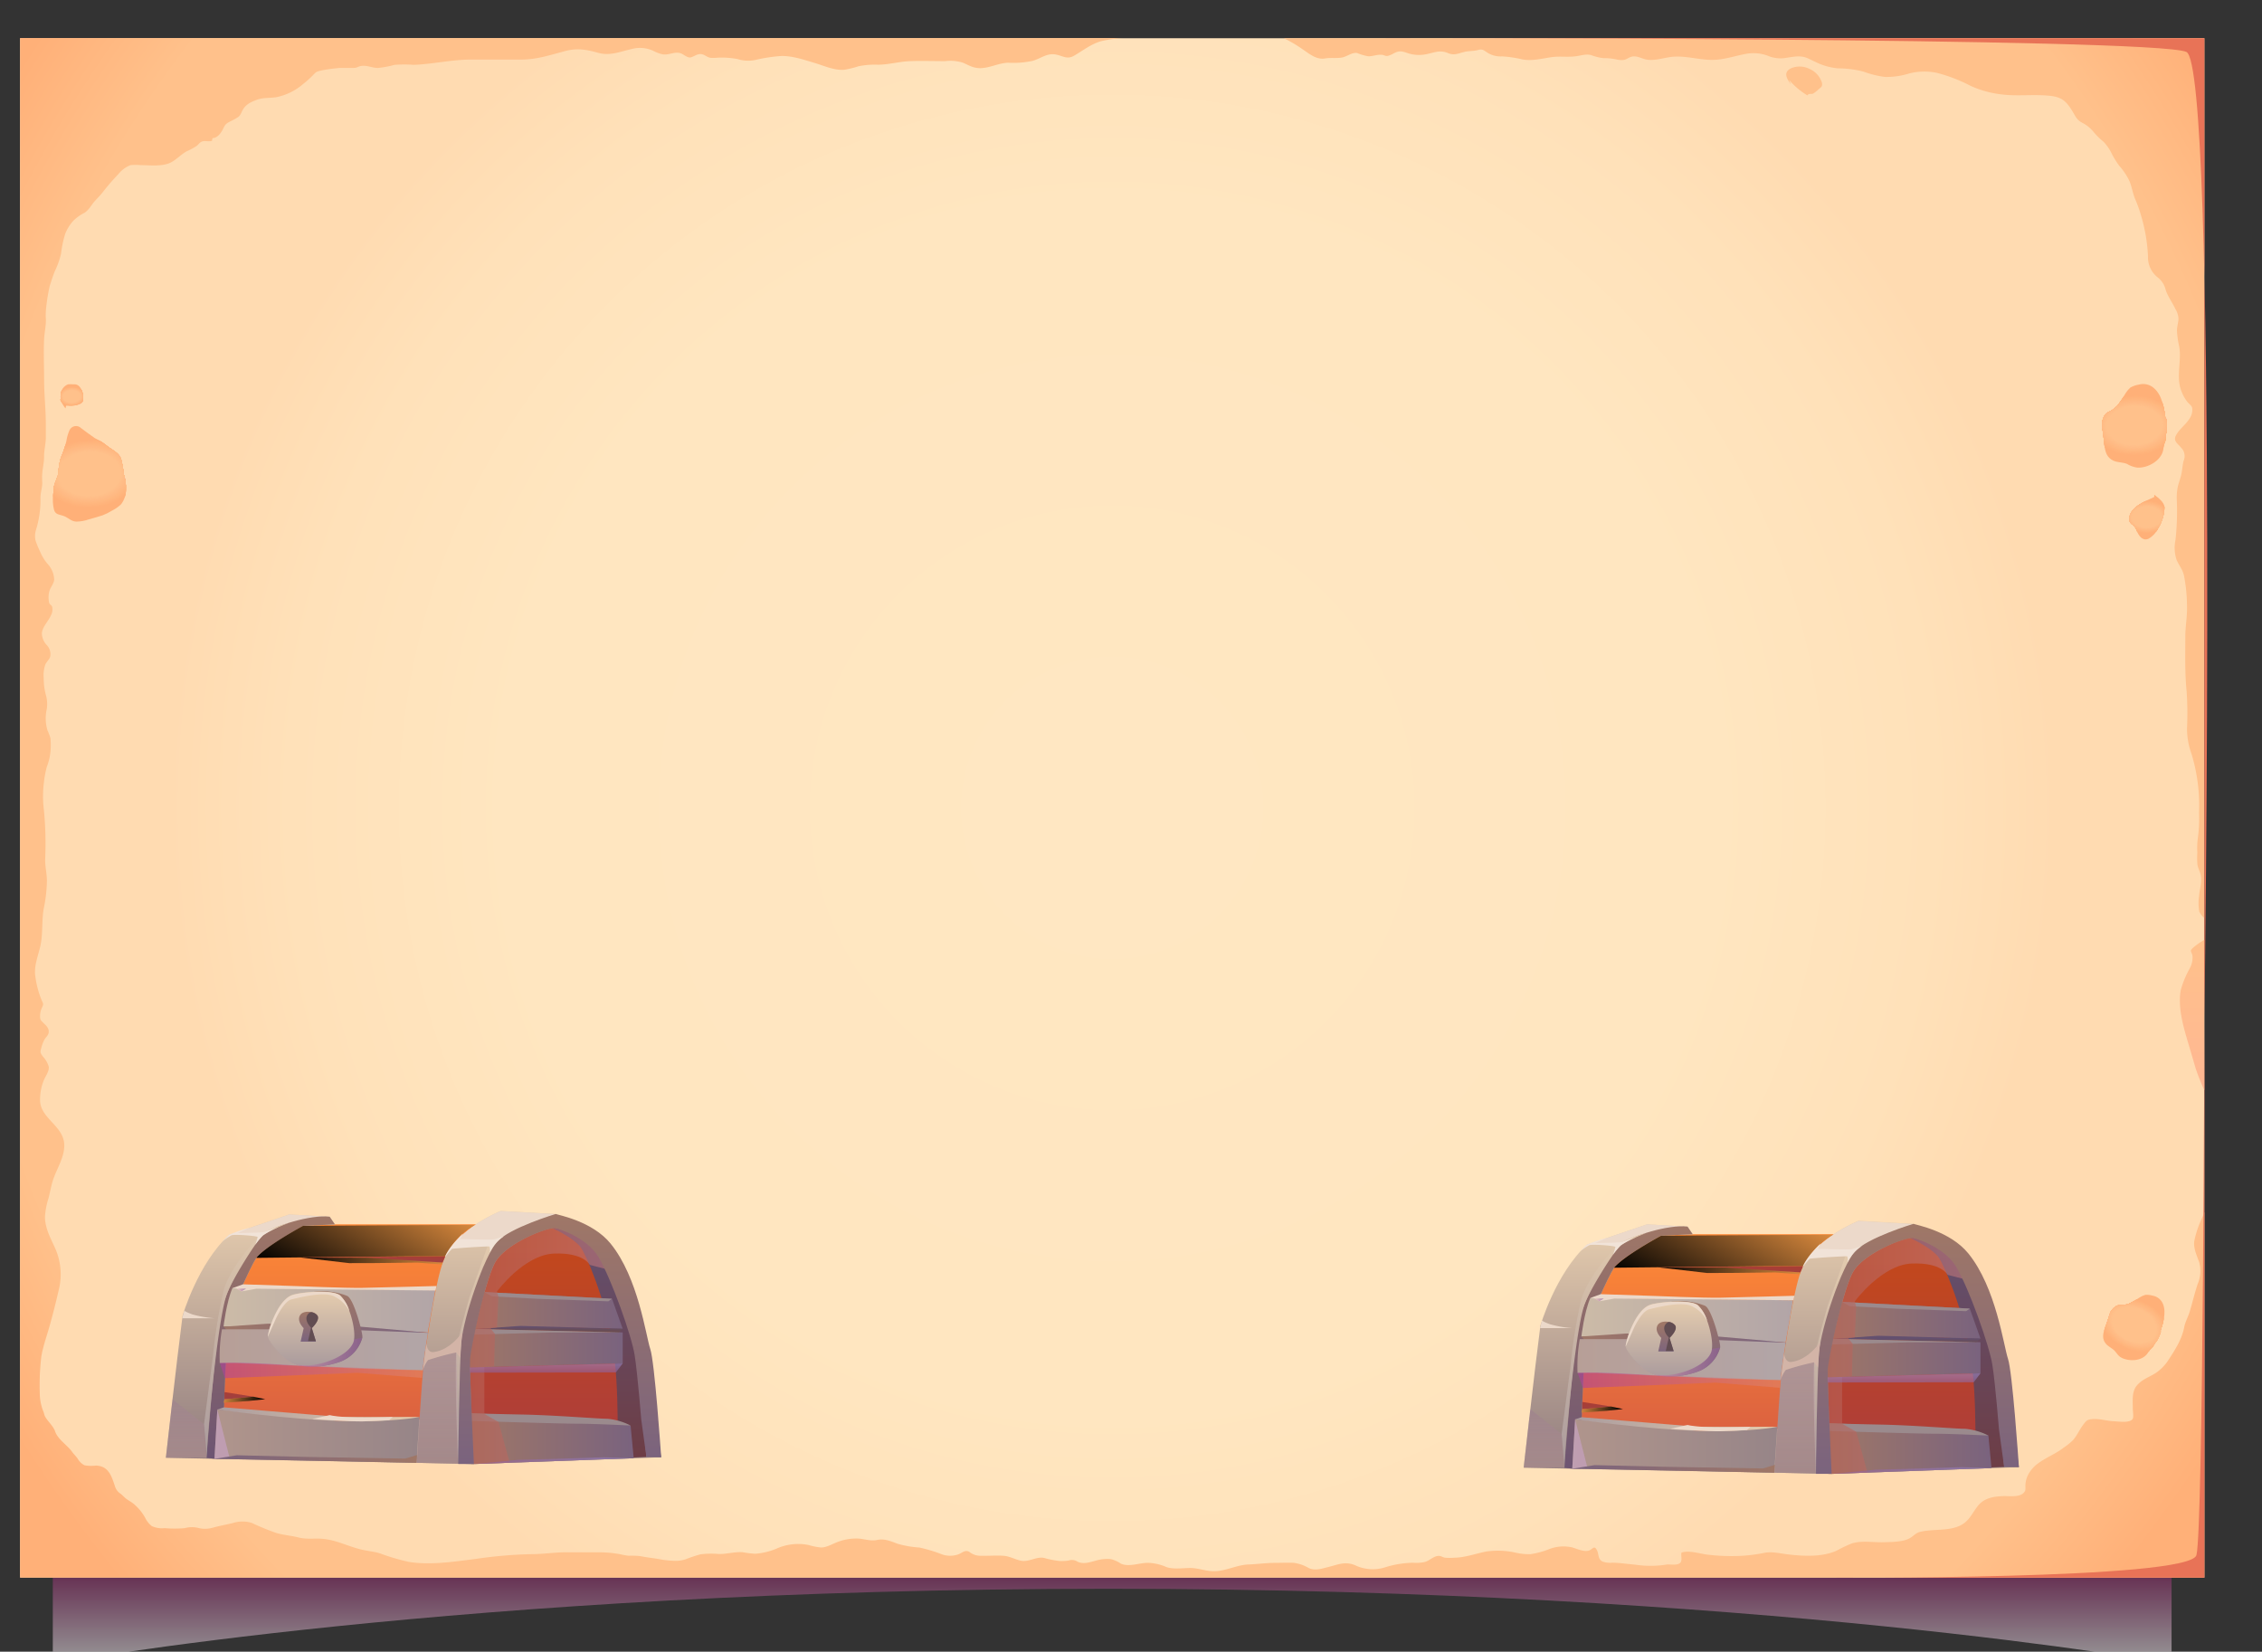 <svg xmlns="http://www.w3.org/2000/svg" xmlns:xlink="http://www.w3.org/1999/xlink" viewBox="0 0 503 367.33"><rect x="0" y="0" width="503" height="367.33" fill="#333333" stroke="none"/><defs><style>.cls-1{fill:none;}.cls-2{isolation:isolate;}.cls-3{opacity:0.5;fill:url(#Áåçûìÿííûé_ãðàäèåíò_152);}.cls-3,.cls-30,.cls-34,.cls-35,.cls-36,.cls-37,.cls-39,.cls-40,.cls-41,.cls-46,.cls-70,.cls-73,.cls-74,.cls-75,.cls-77,.cls-78,.cls-79,.cls-82{mix-blend-mode:multiply;}.cls-4{fill:url(#Áåçûìÿííûé_ãðàäèåíò_79);}.cls-5{fill:url(#Áåçûìÿííûé_ãðàäèåíò_53);}.cls-6{fill:url(#Áåçûìÿííûé_ãðàäèåíò_96);}.cls-7{fill:url(#Áåçûìÿííûé_ãðàäèåíò_96-2);}.cls-10,.cls-11,.cls-12,.cls-13,.cls-14,.cls-15,.cls-16,.cls-17,.cls-18,.cls-19,.cls-20,.cls-21,.cls-22,.cls-23,.cls-24,.cls-25,.cls-26,.cls-27,.cls-28,.cls-29,.cls-30,.cls-31,.cls-32,.cls-33,.cls-34,.cls-35,.cls-36,.cls-37,.cls-38,.cls-39,.cls-40,.cls-41,.cls-42,.cls-43,.cls-44,.cls-45,.cls-46,.cls-47,.cls-48,.cls-49,.cls-50,.cls-51,.cls-52,.cls-53,.cls-54,.cls-55,.cls-56,.cls-57,.cls-58,.cls-59,.cls-60,.cls-61,.cls-62,.cls-63,.cls-64,.cls-65,.cls-66,.cls-67,.cls-68,.cls-69,.cls-70,.cls-71,.cls-72,.cls-73,.cls-74,.cls-75,.cls-76,.cls-77,.cls-78,.cls-79,.cls-8,.cls-80,.cls-81,.cls-82,.cls-83,.cls-84,.cls-85,.cls-9{fill-rule:evenodd;}.cls-8{fill:url(#Áåçûìÿííûé_ãðàäèåíò_317);}.cls-9{fill:url(#Áåçûìÿííûé_ãðàäèåíò_324);}.cls-10{fill:url(#Áåçûìÿííûé_ãðàäèåíò_253);}.cls-11{fill:url(#Áåçûìÿííûé_ãðàäèåíò_106);}.cls-12{fill:#ecd9ca;}.cls-13{fill:url(#Áåçûìÿííûé_ãðàäèåíò_106-2);}.cls-14{fill:url(#Áåçûìÿííûé_ãðàäèåíò_333);}.cls-15{fill:url(#Áåçûìÿííûé_ãðàäèåíò_307);}.cls-16{fill:url(#Áåçûìÿííûé_ãðàäèåíò_313);}.cls-17{fill:url(#Áåçûìÿííûé_ãðàäèåíò_262);}.cls-18{fill:url(#Áåçûìÿííûé_ãðàäèåíò_331);}.cls-19{fill:url(#Áåçûìÿííûé_ãðàäèåíò_262-2);}.cls-20{fill:#9b8a8d;}.cls-21{fill:url(#Áåçûìÿííûé_ãðàäèåíò_311);}.cls-22{fill:url(#Áåçûìÿííûé_ãðàäèåíò_262-3);}.cls-23{fill:url(#Áåçûìÿííûé_ãðàäèåíò_262-4);}.cls-24{fill:url(#Áåçûìÿííûé_ãðàäèåíò_296);}.cls-25{fill:url(#Áåçûìÿííûé_ãðàäèåíò_308);}.cls-26{fill:url(#Áåçûìÿííûé_ãðàäèåíò_327);}.cls-27{fill:url(#Áåçûìÿííûé_ãðàäèåíò_327-2);}.cls-28{fill:url(#Áåçûìÿííûé_ãðàäèåíò_327-3);}.cls-29,.cls-45,.cls-49,.cls-69,.cls-81,.cls-85{mix-blend-mode:screen;}.cls-29{fill:url(#Áåçûìÿííûé_ãðàäèåíò_706);}.cls-30,.cls-34,.cls-36,.cls-37,.cls-40,.cls-41,.cls-46,.cls-70,.cls-73,.cls-75,.cls-78,.cls-79,.cls-82{opacity:0.6;}.cls-30{fill:url(#Áåçûìÿííûé_ãðàäèåíò_154);}.cls-31{fill:url(#Áåçûìÿííûé_ãðàäèåíò_327-4);}.cls-32{fill:url(#Áåçûìÿííûé_ãðàäèåíò_308-2);}.cls-33{fill:#624d52;}.cls-34{fill:url(#Áåçûìÿííûé_ãðàäèåíò_154-2);}.cls-35,.cls-39,.cls-74,.cls-77{opacity:0.18;}.cls-35{fill:url(#Áåçûìÿííûé_ãðàäèåíò_154-3);}.cls-36{fill:#caa4ca;}.cls-37{fill:url(#Áåçûìÿííûé_ãðàäèåíò_362);}.cls-38{fill:url(#Áåçûìÿííûé_ãðàäèåíò_308-3);}.cls-39{fill:url(#Áåçûìÿííûé_ãðàäèåíò_154-4);}.cls-40{fill:url(#Áåçûìÿííûé_ãðàäèåíò_221);}.cls-41{fill:url(#Áåçûìÿííûé_ãðàäèåíò_343);}.cls-42{fill:#f1e3d8;}.cls-43{fill:#d3b4a7;}.cls-44{fill:url(#Áåçûìÿííûé_ãðàäèåíò_308-4);}.cls-45{fill:url(#Áåçûìÿííûé_ãðàäèåíò_706-2);}.cls-46{fill:url(#Áåçûìÿííûé_ãðàäèåíò_221-2);}.cls-47{fill:url(#Áåçûìÿííûé_ãðàäèåíò_565);}.cls-48{fill:url(#Áåçûìÿííûé_ãðàäèåíò_565-2);}.cls-49{fill:url(#Áåçûìÿííûé_ãðàäèåíò_328);}.cls-50{fill:url(#Áåçûìÿííûé_ãðàäèåíò_317-2);}.cls-51{fill:url(#Áåçûìÿííûé_ãðàäèåíò_324-2);}.cls-52{fill:url(#Áåçûìÿííûé_ãðàäèåíò_253-2);}.cls-53{fill:url(#Áåçûìÿííûé_ãðàäèåíò_106-3);}.cls-54{fill:url(#Áåçûìÿííûé_ãðàäèåíò_106-4);}.cls-55{fill:url(#Áåçûìÿííûé_ãðàäèåíò_333-2);}.cls-56{fill:url(#Áåçûìÿííûé_ãðàäèåíò_307-2);}.cls-57{fill:url(#Áåçûìÿííûé_ãðàäèåíò_313-2);}.cls-58{fill:url(#Áåçûìÿííûé_ãðàäèåíò_262-5);}.cls-59{fill:url(#Áåçûìÿííûé_ãðàäèåíò_331-2);}.cls-60{fill:url(#Áåçûìÿííûé_ãðàäèåíò_262-6);}.cls-61{fill:url(#Áåçûìÿííûé_ãðàäèåíò_311-2);}.cls-62{fill:url(#Áåçûìÿííûé_ãðàäèåíò_262-7);}.cls-63{fill:url(#Áåçûìÿííûé_ãðàäèåíò_262-8);}.cls-64{fill:url(#Áåçûìÿííûé_ãðàäèåíò_296-2);}.cls-65{fill:url(#Áåçûìÿííûé_ãðàäèåíò_308-5);}.cls-66{fill:url(#Áåçûìÿííûé_ãðàäèåíò_327-5);}.cls-67{fill:url(#Áåçûìÿííûé_ãðàäèåíò_327-6);}.cls-68{fill:url(#Áåçûìÿííûé_ãðàäèåíò_327-7);}.cls-69{fill:url(#Áåçûìÿííûé_ãðàäèåíò_706-3);}.cls-70{fill:url(#Áåçûìÿííûé_ãðàäèåíò_154-5);}.cls-71{fill:url(#Áåçûìÿííûé_ãðàäèåíò_327-8);}.cls-72{fill:url(#Áåçûìÿííûé_ãðàäèåíò_308-6);}.cls-73{fill:url(#Áåçûìÿííûé_ãðàäèåíò_154-6);}.cls-74{fill:url(#Áåçûìÿííûé_ãðàäèåíò_154-7);}.cls-75{fill:url(#Áåçûìÿííûé_ãðàäèåíò_362-2);}.cls-76{fill:url(#Áåçûìÿííûé_ãðàäèåíò_308-7);}.cls-77{fill:url(#Áåçûìÿííûé_ãðàäèåíò_154-8);}.cls-78{fill:url(#Áåçûìÿííûé_ãðàäèåíò_221-3);}.cls-79{fill:url(#Áåçûìÿííûé_ãðàäèåíò_343-2);}.cls-80{fill:url(#Áåçûìÿííûé_ãðàäèåíò_308-8);}.cls-81{fill:url(#Áåçûìÿííûé_ãðàäèåíò_706-4);}.cls-82{fill:url(#Áåçûìÿííûé_ãðàäèåíò_221-4);}.cls-83{fill:url(#Áåçûìÿííûé_ãðàäèåíò_565-3);}.cls-84{fill:url(#Áåçûìÿííûé_ãðàäèåíò_565-4);}.cls-85{fill:url(#Áåçûìÿííûé_ãðàäèåíò_328-2);}.cls-86{fill:#e87357;}.cls-87{clip-path:url(#clip-path);}.cls-88{fill:#ffb078;}.cls-89{fill:#ffb179;}.cls-90{fill:#ffb27a;}.cls-91{fill:#ffb37b;}.cls-92{fill:#ffb47c;}.cls-93{fill:#ffb57d;}.cls-94{fill:#ffb67e;}.cls-95{fill:#ffb77f;}.cls-96{fill:#ffb880;}.cls-97{fill:#ffb982;}.cls-98{fill:#ffb983;}.cls-99{fill:#ffba84;}.cls-100{fill:#ffbb85;}.cls-101{fill:#ffbc86;}.cls-102{fill:#ffbd87;}.cls-103{fill:#ffbe88;}.cls-104{fill:#ffbf89;}.cls-105{fill:#ffc08a;}.cls-106{fill:#ffc18b;}.cls-107{clip-path:url(#clip-path-2);}.cls-108{clip-path:url(#clip-path-3);}.cls-109{clip-path:url(#clip-path-4);}.cls-110{clip-path:url(#clip-path-5);}</style><linearGradient id="Áåçûìÿííûé_ãðàäèåíò_152" x1="247.32" y1="369.97" x2="247.32" y2="350.84" gradientUnits="userSpaceOnUse"><stop offset="0" stop-color="#fff"/><stop offset="1" stop-color="#9d3477"/></linearGradient><radialGradient id="Áåçûìÿííûé_ãðàäèåíò_79" cx="247.32" cy="179.67" r="210.09" gradientUnits="userSpaceOnUse"><stop offset="0" stop-color="#ffe7c2"/><stop offset="0.64" stop-color="#ffe6c0"/><stop offset="0.87" stop-color="#ffe1b9"/><stop offset="1" stop-color="#ffdbb1"/></radialGradient><linearGradient id="Áåçûìÿííûé_ãðàäèåíò_53" x1="487.45" y1="242.43" x2="487.45" y2="209.01" gradientUnits="userSpaceOnUse"><stop offset="0" stop-color="#ffb792"/><stop offset="1" stop-color="#ffc18b"/></linearGradient><radialGradient id="Áåçûìÿííûé_ãðàäèåíò_96" cx="248.4" cy="167.87" r="288.12" gradientUnits="userSpaceOnUse"><stop offset="0" stop-color="#ffc18b"/><stop offset="0.9" stop-color="#ffc18b"/><stop offset="1" stop-color="#ffb078"/></radialGradient><radialGradient id="Áåçûìÿííûé_ãðàäèåíò_96-2" cx="248.4" cy="167.87" r="288.12" xlink:href="#Áåçûìÿííûé_ãðàäèåíò_96"/><linearGradient id="Áåçûìÿííûé_ãðàäèåíò_317" x1="79.2" y1="242.45" x2="79.2" y2="189.89" gradientTransform="matrix(1, 0, 0, 1, 11.5, 82.5)" gradientUnits="userSpaceOnUse"><stop offset="0" stop-color="#d45942"/><stop offset="1" stop-color="#ff8a36"/></linearGradient><linearGradient id="Áåçûìÿííûé_ãðàäèåíò_324" x1="109.48" y1="242.3" x2="109.48" y2="190.2" gradientTransform="matrix(1, 0, 0, 1, 11.5, 82.5)" gradientUnits="userSpaceOnUse"><stop offset="0" stop-color="#ab3c3e"/><stop offset="1" stop-color="#c54919"/></linearGradient><linearGradient id="Áåçûìÿííûé_ãðàäèåíò_253" x1="25.02" y1="236.57" x2="135.13" y2="236.57" gradientTransform="matrix(1, 0, 0, 1, 11.5, 82.5)" gradientUnits="userSpaceOnUse"><stop offset="0" stop-color="#e5ccae"/><stop offset="1" stop-color="#907c7e"/></linearGradient><linearGradient id="Áåçûìÿííûé_ãðàäèåíò_106" x1="43.86" y1="241.99" x2="43.86" y2="187.67" gradientTransform="matrix(1, 0, 0, 1, 11.5, 82.5)" gradientUnits="userSpaceOnUse"><stop offset="0" stop-color="#907c7e"/><stop offset="1" stop-color="#e5ccae"/></linearGradient><linearGradient id="Áåçûìÿííûé_ãðàäèåíò_106-2" x1="107.95" y1="243.23" x2="107.95" y2="186.98" xlink:href="#Áåçûìÿííûé_ãðàäèåíò_106"/><linearGradient id="Áåçûìÿííûé_ãðàäèåíò_333" x1="48.4" y1="241.99" x2="48.4" y2="188.13" gradientTransform="matrix(1, 0, 0, 1, 11.5, 82.5)" gradientUnits="userSpaceOnUse"><stop offset="0" stop-color="#6d5472"/><stop offset="1" stop-color="#9f7767"/></linearGradient><linearGradient id="Áåçûìÿííûé_ãðàäèåíò_307" x1="35.84" y1="236.99" x2="81.43" y2="236.99" gradientTransform="matrix(1, 0, 0, 1, 11.5, 82.5)" gradientUnits="userSpaceOnUse"><stop offset="0" stop-color="#b0958c"/><stop offset="1" stop-color="#978588"/></linearGradient><linearGradient id="Áåçûìÿííûé_ãðàäèåíò_313" x1="37.9" y1="209" x2="85.04" y2="209" gradientTransform="matrix(1, 0, 0, 1, 11.5, 82.5)" gradientUnits="userSpaceOnUse"><stop offset="0" stop-color="#ccbba7"/><stop offset="1" stop-color="#b2a5a7"/></linearGradient><linearGradient id="Áåçûìÿííûé_ãðàäèåíò_262" x1="37.9" y1="213.19" x2="83.36" y2="213.19" gradientTransform="matrix(1, 0, 0, 1, 11.5, 82.5)" gradientUnits="userSpaceOnUse"><stop offset="0" stop-color="#9f7767"/><stop offset="1" stop-color="#7a637e"/></linearGradient><linearGradient id="Áåçûìÿííûé_ãðàäèåíò_331" x1="121.39" y1="241.99" x2="121.39" y2="190.77" gradientTransform="matrix(1, 0, 0, 1, 11.5, 82.5)" gradientUnits="userSpaceOnUse"><stop offset="0" stop-color="#6d3d45"/><stop offset="1" stop-color="#63506f"/></linearGradient><linearGradient id="Áåçûìÿííûé_ãðàäèåíò_262-2" x1="92.94" y1="237.6" x2="129.06" y2="237.6" xlink:href="#Áåçûìÿííûé_ãðàäèåíò_262"/><linearGradient id="Áåçûìÿííûé_ãðàäèåíò_311" x1="37.03" y1="217.78" x2="83.36" y2="217.78" gradientTransform="matrix(1, 0, 0, 1, 11.5, 82.5)" gradientUnits="userSpaceOnUse"><stop offset="0" stop-color="#b79f97"/><stop offset="1" stop-color="#b2a5a7"/></linearGradient><linearGradient id="Áåçûìÿííûé_ãðàäèåíò_262-3" x1="93.87" y1="209.09" x2="126.65" y2="209.09" xlink:href="#Áåçûìÿííûé_ãðàäèåíò_262"/><linearGradient id="Áåçûìÿííûé_ãðàäèåíò_262-4" x1="92.61" y1="217.47" x2="126.65" y2="217.47" xlink:href="#Áåçûìÿííûé_ãðàäèåíò_262"/><linearGradient id="Áåçûìÿííûé_ãðàäèåíò_296" x1="110.26" y1="213.98" x2="110.26" y2="212.52" gradientTransform="matrix(1, 0, 0, 1, 11.5, 82.5)" gradientUnits="userSpaceOnUse"><stop offset="0" stop-color="#6d4b45"/><stop offset="1" stop-color="#63506f"/></linearGradient><linearGradient id="Áåçûìÿííûé_ãðàäèåíò_308" x1="58.44" y1="221.52" x2="58.44" y2="204.76" gradientTransform="matrix(1, 0, 0, 1, 11.5, 82.5)" gradientUnits="userSpaceOnUse"><stop offset="0" stop-color="#7a637e"/><stop offset="1" stop-color="#9f7767"/></linearGradient><linearGradient id="Áåçûìÿííûé_ãðàäèåíò_327" x1="94.93" y1="243.25" x2="94.93" y2="192.54" gradientTransform="matrix(1, 0, 0, 1, 11.5, 82.5)" gradientUnits="userSpaceOnUse"><stop offset="0" stop-color="#aa9b9d"/><stop offset="1" stop-color="#e5ccae"/></linearGradient><linearGradient id="Áåçûìÿííûé_ãðàäèåíò_327-2" x1="36.49" y1="232.11" x2="81.43" y2="232.11" xlink:href="#Áåçûìÿííûé_ãðàäèåíò_327"/><linearGradient id="Áåçûìÿííûé_ãðàäèåíò_327-3" x1="27.23" y1="237.81" x2="54.4" y2="190.76" xlink:href="#Áåçûìÿííûé_ãðàäèåíò_327"/><linearGradient id="Áåçûìÿííûé_ãðàäèåíò_706" x1="61.88" y1="206.94" x2="77.2" y2="180.41" gradientTransform="matrix(1, 0, 0, 1, 11.5, 82.5)" gradientUnits="userSpaceOnUse"><stop offset="0"/><stop offset="1" stop-color="#d7883d"/></linearGradient><linearGradient id="Áåçûìÿííûé_ãðàäèåíò_154" x1="50.97" y1="218.32" x2="68.71" y2="218.32" gradientTransform="matrix(1, 0, 0, 1, 11.5, 82.5)" gradientUnits="userSpaceOnUse"><stop offset="0" stop-color="#ffc4c0"/><stop offset="0.99" stop-color="#90609a"/></linearGradient><linearGradient id="Áåçûìÿííûé_ãðàäèåíò_327-4" x1="57.36" y1="221.25" x2="57.36" y2="204.88" xlink:href="#Áåçûìÿííûé_ãðàäèåíò_327"/><linearGradient id="Áåçûìÿííûé_ãðàäèåíò_308-2" x1="56.8" y1="215.95" x2="56.8" y2="209.32" xlink:href="#Áåçûìÿííûé_ãðàäèåíò_308"/><linearGradient id="Áåçûìÿííûé_ãðàäèåíò_154-2" x1="40.83" y1="204.45" x2="42.92" y2="204.45" xlink:href="#Áåçûìÿííûé_ãðàäèåíò_154"/><linearGradient id="Áåçûìÿííûé_ãðàäèåíò_154-3" x1="29.56" y1="241.78" x2="29.56" y2="228.74" xlink:href="#Áåçûìÿííûé_ãðàäèåíò_154"/><linearGradient id="Áåçûìÿííûé_ãðàäèåíò_362" x1="91.67" y1="216.72" x2="123.74" y2="216.72" gradientTransform="matrix(1, 0, 0, 1, 11.5, 82.5)" gradientUnits="userSpaceOnUse"><stop offset="0.01" stop-color="#b66054"/><stop offset="1" stop-color="#bf777c"/></linearGradient><linearGradient id="Áåçûìÿííûé_ãðàäèåíò_308-3" x1="112.56" y1="243.25" x2="112.56" y2="187.67" xlink:href="#Áåçûìÿííûé_ãðàäèåíò_308"/><linearGradient id="Áåçûìÿííûé_ãðàäèåíò_154-4" x1="85.37" y1="243.15" x2="85.37" y2="218.07" xlink:href="#Áåçûìÿííûé_ãðàäèåíò_154"/><linearGradient id="Áåçûìÿííûé_ãðàäèåíò_221" x1="109.65" y1="222.9" x2="109.65" y2="220.89" gradientTransform="matrix(1, 0, 0, 1, 11.5, 82.5)" gradientUnits="userSpaceOnUse"><stop offset="0.01" stop-color="#90609a"/><stop offset="1" stop-color="#9783c0"/></linearGradient><linearGradient id="Áåçûìÿííûé_ãðàäèåíò_343" x1="37.06" y1="222.34" x2="82.19" y2="222.34" gradientTransform="matrix(1, 0, 0, 1, 11.5, 82.5)" gradientUnits="userSpaceOnUse"><stop offset="0.01" stop-color="#ae429a"/><stop offset="1" stop-color="#e08368"/></linearGradient><linearGradient id="Áåçûìÿííûé_ãðàäèåíò_308-4" x1="35.84" y1="242.07" x2="80.88" y2="242.07" xlink:href="#Áåçûìÿííûé_ãðàäèåíò_308"/><linearGradient id="Áåçûìÿííûé_ãðàäèåíò_706-2" x1="54.95" y1="198.02" x2="86.63" y2="198.02" xlink:href="#Áåçûìÿííûé_ãðàäèåíò_706"/><linearGradient id="Áåçûìÿííûé_ãðàäèåíò_221-2" x1="93.46" y1="242.5" x2="129.06" y2="242.5" xlink:href="#Áåçûìÿííûé_ãðàäèåíò_221"/><linearGradient id="Áåçûìÿííûé_ãðàäèåíò_565" x1="71.1" y1="198.41" x2="71.1" y2="197.01" gradientTransform="matrix(1, 0, 0, 1, 11.5, 82.5)" gradientUnits="userSpaceOnUse"><stop offset="0" stop-color="#9e4044"/><stop offset="1" stop-color="#a83e36"/></linearGradient><linearGradient id="Áåçûìÿííûé_ãðàäèåíò_565-2" x1="41.29" y1="228.74" x2="41.29" y2="227.15" xlink:href="#Áåçûìÿííûé_ãðàäèåíò_565"/><linearGradient id="Áåçûìÿííûé_ãðàäèåíò_328" x1="37.9" y1="228.84" x2="47.14" y2="228.84" gradientTransform="matrix(1, 0, 0, 1, 11.5, 82.5)" gradientUnits="userSpaceOnUse"><stop offset="0" stop-color="#d7883d"/><stop offset="1"/></linearGradient><linearGradient id="Áåçûìÿííûé_ãðàäèåíò_317-2" x1="381.12" y1="245.08" x2="381.12" y2="192.52" xlink:href="#Áåçûìÿííûé_ãðàäèåíò_317"/><linearGradient id="Áåçûìÿííûé_ãðàäèåíò_324-2" x1="411.4" y1="244.94" x2="411.4" y2="192.83" xlink:href="#Áåçûìÿííûé_ãðàäèåíò_324"/><linearGradient id="Áåçûìÿííûé_ãðàäèåíò_253-2" x1="326.95" y1="239.2" x2="437.05" y2="239.2" xlink:href="#Áåçûìÿííûé_ãðàäèåíò_253"/><linearGradient id="Áåçûìÿííûé_ãðàäèåíò_106-3" x1="345.78" y1="244.62" x2="345.78" y2="190.3" xlink:href="#Áåçûìÿííûé_ãðàäèåíò_106"/><linearGradient id="Áåçûìÿííûé_ãðàäèåíò_106-4" x1="409.87" y1="245.86" x2="409.87" y2="189.61" xlink:href="#Áåçûìÿííûé_ãðàäèåíò_106"/><linearGradient id="Áåçûìÿííûé_ãðàäèåíò_333-2" x1="350.32" y1="244.62" x2="350.32" y2="190.76" xlink:href="#Áåçûìÿííûé_ãðàäèåíò_333"/><linearGradient id="Áåçûìÿííûé_ãðàäèåíò_307-2" x1="337.76" y1="239.62" x2="383.36" y2="239.62" xlink:href="#Áåçûìÿííûé_ãðàäèåíò_307"/><linearGradient id="Áåçûìÿííûé_ãðàäèåíò_313-2" x1="339.82" y1="211.64" x2="386.96" y2="211.64" xlink:href="#Áåçûìÿííûé_ãðàäèåíò_313"/><linearGradient id="Áåçûìÿííûé_ãðàäèåíò_262-5" x1="339.82" y1="215.82" x2="385.28" y2="215.82" xlink:href="#Áåçûìÿííûé_ãðàäèåíò_262"/><linearGradient id="Áåçûìÿííûé_ãðàäèåíò_331-2" x1="423.31" y1="244.63" x2="423.31" y2="193.4" xlink:href="#Áåçûìÿííûé_ãðàäèåíò_331"/><linearGradient id="Áåçûìÿííûé_ãðàäèåíò_262-6" x1="394.86" y1="240.23" x2="430.98" y2="240.23" xlink:href="#Áåçûìÿííûé_ãðàäèåíò_262"/><linearGradient id="Áåçûìÿííûé_ãðàäèåíò_311-2" x1="338.95" y1="220.41" x2="385.28" y2="220.41" xlink:href="#Áåçûìÿííûé_ãðàäèåíò_311"/><linearGradient id="Áåçûìÿííûé_ãðàäèåíò_262-7" x1="395.8" y1="211.72" x2="428.58" y2="211.72" xlink:href="#Áåçûìÿííûé_ãðàäèåíò_262"/><linearGradient id="Áåçûìÿííûé_ãðàäèåíò_262-8" x1="394.53" y1="220.1" x2="428.58" y2="220.1" xlink:href="#Áåçûìÿííûé_ãðàäèåíò_262"/><linearGradient id="Áåçûìÿííûé_ãðàäèåíò_296-2" x1="412.19" y1="216.62" x2="412.19" y2="215.15" xlink:href="#Áåçûìÿííûé_ãðàäèåíò_296"/><linearGradient id="Áåçûìÿííûé_ãðàäèåíò_308-5" x1="360.36" y1="224.15" x2="360.36" y2="207.39" xlink:href="#Áåçûìÿííûé_ãðàäèåíò_308"/><linearGradient id="Áåçûìÿííûé_ãðàäèåíò_327-5" x1="396.85" y1="245.88" x2="396.85" y2="195.17" xlink:href="#Áåçûìÿííûé_ãðàäèåíò_327"/><linearGradient id="Áåçûìÿííûé_ãðàäèåíò_327-6" x1="338.41" y1="234.75" x2="383.36" y2="234.75" xlink:href="#Áåçûìÿííûé_ãðàäèåíò_327"/><linearGradient id="Áåçûìÿííûé_ãðàäèåíò_327-7" x1="329.15" y1="240.44" x2="356.32" y2="193.4" xlink:href="#Áåçûìÿííûé_ãðàäèåíò_327"/><linearGradient id="Áåçûìÿííûé_ãðàäèåíò_706-3" x1="363.8" y1="209.57" x2="379.12" y2="183.04" xlink:href="#Áåçûìÿííûé_ãðàäèåíò_706"/><linearGradient id="Áåçûìÿííûé_ãðàäèåíò_154-5" x1="352.89" y1="220.95" x2="370.63" y2="220.95" xlink:href="#Áåçûìÿííûé_ãðàäèåíò_154"/><linearGradient id="Áåçûìÿííûé_ãðàäèåíò_327-8" x1="359.28" y1="223.88" x2="359.28" y2="207.51" xlink:href="#Áåçûìÿííûé_ãðàäèåíò_327"/><linearGradient id="Áåçûìÿííûé_ãðàäèåíò_308-6" x1="358.72" y1="218.58" x2="358.72" y2="211.95" xlink:href="#Áåçûìÿííûé_ãðàäèåíò_308"/><linearGradient id="Áåçûìÿííûé_ãðàäèåíò_154-6" x1="342.75" y1="207.08" x2="344.84" y2="207.08" xlink:href="#Áåçûìÿííûé_ãðàäèåíò_154"/><linearGradient id="Áåçûìÿííûé_ãðàäèåíò_154-7" x1="331.48" y1="244.41" x2="331.48" y2="231.37" xlink:href="#Áåçûìÿííûé_ãðàäèåíò_154"/><linearGradient id="Áåçûìÿííûé_ãðàäèåíò_362-2" x1="393.59" y1="219.35" x2="425.66" y2="219.35" xlink:href="#Áåçûìÿííûé_ãðàäèåíò_362"/><linearGradient id="Áåçûìÿííûé_ãðàäèåíò_308-7" x1="414.48" y1="245.88" x2="414.48" y2="190.3" xlink:href="#Áåçûìÿííûé_ãðàäèåíò_308"/><linearGradient id="Áåçûìÿííûé_ãðàäèåíò_154-8" x1="387.3" y1="245.79" x2="387.3" y2="220.71" xlink:href="#Áåçûìÿííûé_ãðàäèåíò_154"/><linearGradient id="Áåçûìÿííûé_ãðàäèåíò_221-3" x1="411.57" y1="225.54" x2="411.57" y2="223.52" xlink:href="#Áåçûìÿííûé_ãðàäèåíò_221"/><linearGradient id="Áåçûìÿííûé_ãðàäèåíò_343-2" x1="338.98" y1="224.97" x2="384.11" y2="224.97" xlink:href="#Áåçûìÿííûé_ãðàäèåíò_343"/><linearGradient id="Áåçûìÿííûé_ãðàäèåíò_308-8" x1="337.76" y1="244.71" x2="382.8" y2="244.71" xlink:href="#Áåçûìÿííûé_ãðàäèåíò_308"/><linearGradient id="Áåçûìÿííûé_ãðàäèåíò_706-4" x1="356.88" y1="200.65" x2="388.55" y2="200.65" xlink:href="#Áåçûìÿííûé_ãðàäèåíò_706"/><linearGradient id="Áåçûìÿííûé_ãðàäèåíò_221-4" x1="395.38" y1="245.13" x2="430.98" y2="245.13" xlink:href="#Áåçûìÿííûé_ãðàäèåíò_221"/><linearGradient id="Áåçûìÿííûé_ãðàäèåíò_565-3" x1="373.02" y1="201.04" x2="373.02" y2="199.65" xlink:href="#Áåçûìÿííûé_ãðàäèåíò_565"/><linearGradient id="Áåçûìÿííûé_ãðàäèåíò_565-4" x1="343.21" y1="231.37" x2="343.21" y2="229.78" xlink:href="#Áåçûìÿííûé_ãðàäèåíò_565"/><linearGradient id="Áåçûìÿííûé_ãðàäèåíò_328-2" x1="339.82" y1="231.47" x2="349.06" y2="231.47" xlink:href="#Áåçûìÿííûé_ãðàäèåíò_328"/><clipPath id="clip-path"><path class="cls-1" d="M12.78,106a17.4,17.4,0,0,0-.83,2.36q0,.78-.11,1.55a9.05,9.05,0,0,0,.18,3.5c.35,1.11,1.27,1,2.21,1.36S15.89,116,17,116a8.62,8.62,0,0,0,2.77-.5c1-.29,2-.55,3-.88a12.26,12.26,0,0,0,2.14-1.06,8.4,8.4,0,0,0,2-1.4A5.16,5.16,0,0,0,28,109a10.48,10.48,0,0,0-.11-2.06c-.08-.53-.28-1-.38-1.54a20.32,20.32,0,0,0-.61-3.41c-.43-1.12-1.56-1.73-2.48-2.37-.55-.38-1.05-.81-1.59-1.2s-1.19-.65-1.76-1c-1-.7-2-1.41-3-2.18a1.61,1.61,0,0,0-2.62.44,9.52,9.52,0,0,0-.69,2.42c-.18.71-.38,1.42-.6,2.12s-.68,1.59-.86,2.44c-.13.64-.17,1.27-.3,1.91-.06.31,0,.61-.07.92S12.77,106.2,12.78,106Z"/></clipPath><clipPath id="clip-path-2"><path class="cls-1" d="M14.56,90.84a9.46,9.46,0,0,1-1.12-1.9l.05-.25a5,5,0,0,1,.18-1.74,2.44,2.44,0,0,1,1.48-1.48,7.15,7.15,0,0,1,1.19,0,1.49,1.49,0,0,1,1.4.58,3.24,3.24,0,0,1,.69,1.87c0,.35.12,1.18-.08,1.49-.32.49-1.2.66-1.71.75a11.9,11.9,0,0,1-1.94.07Z"/></clipPath><clipPath id="clip-path-3"><path class="cls-1" d="M481.58,93.34c-.32-2.27-.68-5.35-2.58-7a3.58,3.58,0,0,0-3.42-.8,5.57,5.57,0,0,0-1.85.65,5.71,5.71,0,0,0-1,1.16,27.19,27.19,0,0,1-1.83,2.82,7.59,7.59,0,0,1-1.2,1c-.4.3-1.07.51-1.42.84a4.07,4.07,0,0,0-.88,2.1,6.49,6.49,0,0,0,.2,1.82c.16,1,.23,2,.35,3,.17,1.5.5,2.82,2,3.52.95.44,2,.31,3,.71a6,6,0,0,0,2.37.84c2.27.09,5.16-1.47,5.7-3.84.11-.47.1-.94.24-1.42a6.61,6.61,0,0,0,.34-1.06,7.2,7.2,0,0,1,0-1,3,3,0,0,0,.2-1c0-.5,0-1,0-1.52S481.65,92.57,481.58,93.34Z"/></clipPath><clipPath id="clip-path-4"><path class="cls-1" d="M480.34,296.26c.59-1.82,1.45-4.27.65-6.25a3,3,0,0,0-2.28-1.86,4.67,4.67,0,0,0-1.63-.19,4.77,4.77,0,0,0-1.17.51,22.65,22.65,0,0,1-2.42,1.44,6.39,6.39,0,0,1-1.27.31c-.41.07-1,0-1.37.11a3.41,3.41,0,0,0-1.44,1.26,5.45,5.45,0,0,0-.52,1.45c-.24.81-.56,1.58-.84,2.38-.42,1.19-.67,2.3.2,3.38.55.68,1.42,1,2,1.63s.73,1.1,1.48,1.5c1.68.9,4.42.79,5.7-.79.25-.32.42-.67.7-1a5.51,5.51,0,0,0,.64-.67,6,6,0,0,1,.41-.75,2.53,2.53,0,0,0,.51-.68c.18-.38.4-.75.56-1.14S480.67,295.7,480.34,296.26Z"/></clipPath><clipPath id="clip-path-5"><path class="cls-1" d="M479.05,110.52c-1.88.91-5.1,2.06-5.56,4.57a1.55,1.55,0,0,0,.76,1.62,2.8,2.8,0,0,1,.91,1.39c.42,1,1.24,2.27,2.57,1.73a5.14,5.14,0,0,0,2.17-2.35,9.79,9.79,0,0,0,1.42-4.69c-.07-1.14-1.43-2.11-2.28-2.77Z"/></clipPath></defs><title>1</title><g class="cls-2"><g id="Certificate"><path class="cls-3" d="M11.74,350.84V370s90.18-16.67,234.73-16.67S482.89,370,482.89,370V350.84Z"/><rect class="cls-4" x="4.47" y="8.5" width="485.7" height="342.34"/><path class="cls-5" d="M487.83,210.63a18,18,0,0,1,2.34-1.62v33.42a47.14,47.14,0,0,1-1.9-4.75c-.63-2.15-1.25-4.31-1.9-6.45-1-3.4-2.07-7.39-1.45-11a21.83,21.83,0,0,1,2-4.85,5,5,0,0,0,.62-2.83C487.29,211.41,486.75,211.61,487.83,210.63Z"/><path class="cls-6" d="M285.48,8.5A29.81,29.81,0,0,1,289.72,11c1.49,1,3,2.32,4.93,2,1.22-.21,2.46,0,3.67-.19s2.36-1.26,3.51-1a12,12,0,0,0,2.37.7c1,.06,2-.42,3-.32.61,0,.77.34,1.4.24a4.83,4.83,0,0,0,1.29-.54c1.35-.73,1.93-.48,3.36,0a8,8,0,0,0,3.67.21c1.86-.32,3.16-1.08,5-.32,1.39.59,2.15.17,3.57-.2,1.09-.29,2.16-.17,3.22-.47s1.36.2,2.18.68a5.41,5.41,0,0,0,3.11.75,26,26,0,0,1,4.57.68c2.18.38,4.27-.19,6.4-.5,1.67-.25,3.29,0,5-.16,1.29-.08,2.51-.63,3.81-.32a11.79,11.79,0,0,0,2.75.69,12.82,12.82,0,0,1,2.92.29,4.64,4.64,0,0,0,1.62.11c.69-.12,1.13-.58,1.8-.73,1.14-.26,2.1.41,3.19.63,1.94.4,4.26-.52,6.19-.63,2.82-.16,5.6.7,8.43.72,2.67,0,5-.87,7.56-1.34a9.12,9.12,0,0,1,5.24.57,7.32,7.32,0,0,0,3.84.29c1.59-.23,3-.55,4.51.05.57.23,1.12.55,1.68.79a14.1,14.1,0,0,0,5.21,1.52,23,23,0,0,1,5.67.73,21.68,21.68,0,0,0,4.76,1.18,16.91,16.91,0,0,0,5.46-.79,13.7,13.7,0,0,1,6.08-.12,34.92,34.92,0,0,1,7.5,2.89,22.93,22.93,0,0,0,6.87,1.9c3.6.46,7.21-.07,10.81.32,2.62.28,3.6,1.22,4.88,3.28.8,1.28,1,2.05,2.31,2.73a7.71,7.71,0,0,1,2.47,2,16,16,0,0,0,2.23,2.2,10.46,10.46,0,0,1,1.82,2.64,19,19,0,0,0,1.68,2.71,14.54,14.54,0,0,1,2.28,3.43c.51,1.24.7,2.59,1.2,3.84a30.48,30.48,0,0,1,1.44,4.05A37.68,37.68,0,0,1,477.65,57a5.67,5.67,0,0,0,2.22,4.74,4.86,4.86,0,0,1,1.68,2.62c.49,1.6,1.51,2.86,2.2,4.38a4.38,4.38,0,0,1,.68,2.23c-.06.89-.34,1.68-.34,2.59a20.19,20.19,0,0,0,.49,3.46c.61,3.34-.79,6.73.51,10a9.37,9.37,0,0,0,1.29,2.34c.33.42.91.77,1.09,1.29a3.42,3.42,0,0,1-.66,2.55c-.82,1.3-2.28,2.28-3,3.74-.57,1.23.56,1.78,1.22,2.64a2.63,2.63,0,0,1,.54,2.91c-.25.91-.28,1.84-.46,2.76s-.53,1.85-.78,2.75a11.93,11.93,0,0,0-.27,3.32,58.48,58.48,0,0,1-.3,8.79,8.45,8.45,0,0,0,.27,4.47c.59,1.3,1.36,2.09,1.65,3.56a37.4,37.4,0,0,1,.65,7.16c0,2.17-.4,4.26-.38,6.42,0,4.07-.12,8.1.3,12.14a74.53,74.53,0,0,1,.08,8.06,16.28,16.28,0,0,0,1,5.74A39.54,39.54,0,0,1,489,180.75a32.26,32.26,0,0,1-.3,5.9,16.54,16.54,0,0,0-.08,2.91,19.52,19.52,0,0,0,0,2.54c.12,1,.66,1.8.79,2.75.22,1.56-.31,3-.41,4.48a10.59,10.59,0,0,0,.06,3.42,3.88,3.88,0,0,0,1.09,1.39V8.5Z"/><path class="cls-7" d="M487.94,276c-.23,1.66.62,3.29,1.12,4.81a7.46,7.46,0,0,1-.39,4.81c-.65,2-1.13,4-1.72,6-.35,1.2-1,2.27-1.24,3.5-.54,2.77-2,5-3.51,7.32a10,10,0,0,1-2.65,2.78c-1.45,1-3,1.38-4.28,2.79s-1,3.44-1,5.32c0,.53.25,1.83-.06,2.27-.67.93-3.21.51-4.09.48-1.75-.06-3.64-.76-5.39-.41-.75.15-.91.44-1.44,1.12-.85,1.09-1.38,2.4-2.29,3.45a13.34,13.34,0,0,1-2.07,1.68c-2.34,1.87-5.9,2.84-7.54,5.4a5.52,5.52,0,0,0-1,3.17c0,.65.11,1-.42,1.53-1,1-3.18.67-4.41.7-2,.06-4,.34-5.41,1.8-1,1.07-1.62,2.46-2.63,3.54-2.63,2.83-7.12,1.75-10.6,2.63-1,.26-1.46,1-2.35,1.44-1.5.82-4.08.8-5.73.85-2.25.07-4.83-.41-7,.25a31.69,31.69,0,0,0-3.49,1.65c-3.22,1.41-7.17,1.21-10.54.83-1.74-.19-3.63-.7-5.36-.39a36.28,36.28,0,0,1-5.3.69,44.15,44.15,0,0,1-7.62-.29c-1.65-.22-4-1-5.62-.43-.18.7.24,1.7-.25,2.24-.67.73-2.34.27-3.19.44a22.89,22.89,0,0,1-6.86,0c-1.64-.14-3.32-.4-5-.44a5.06,5.06,0,0,1-2.26-.26c-1.1-.54-.76-1.67-1.27-2.59-.59-1.08-.89-.16-1.7.13-1.12.41-2.73-.39-3.81-.69a8.82,8.82,0,0,0-5,.36,18.85,18.85,0,0,1-4.28,1.16,13.86,13.86,0,0,1-3.39-.37,17.91,17.91,0,0,0-6.48-.21c-2.37.47-4.62,1.33-7,1.36a13.33,13.33,0,0,1-2.09,0c-.4-.06-.71-.29-1.11-.37-1.18-.24-2.24,1-3.38,1.32a8.89,8.89,0,0,1-2.63.17,22.06,22.06,0,0,0-6.14,1,9.12,9.12,0,0,1-6.62-.39c-2.27-1-3.79-.23-6.11.35-1.48.37-2.89.87-4.31.22a9.07,9.07,0,0,0-3.24-1.15c-1.41-.08-2.86,0-4.28,0-2,0-3.94.29-5.92.36-2.62.1-5.13,1.53-7.72,1.49-1.77,0-3.42-.72-5.23-.71s-3.71.33-5.3-.22a10.85,10.85,0,0,0-4.09-.93c-1.94,0-4.21,1-6,.18a7,7,0,0,0-2.2-1,8.81,8.81,0,0,0-2.35.09c-1.62.27-3.48,1.27-5.09.47a2.27,2.27,0,0,0-2-.25,10.29,10.29,0,0,1-2,.1,20.6,20.6,0,0,1-3.48-.69c-1.75-.32-3.36,1-5.16.62-1.32-.3-2.47-1-3.86-1.09-1.73-.11-3.49.06-5.22,0a3.93,3.93,0,0,1-2.33-.86c-1-.57-1.6.27-2.57.58a5.44,5.44,0,0,1-3.43,0,34,34,0,0,0-5.1-1.55,23.14,23.14,0,0,1-4.84-.83c-1.54-.58-2.92-1.2-4.55-.86-1.46.31-2.65-.18-4.08-.3a11.41,11.41,0,0,0-4.3.6c-1.29.39-2.67,1.35-4.06,1.38a13.55,13.55,0,0,1-2.81-.55,11.75,11.75,0,0,0-7.29.87,15.37,15.37,0,0,1-4.59,1.07,22,22,0,0,1-2.8-.34c-1.81-.12-3.49.42-5.28.4a18.72,18.72,0,0,0-4.1.07,32.27,32.27,0,0,0-3.32,1.11,7.27,7.27,0,0,1-2.55.33,20.84,20.84,0,0,1-3.51-.41c-1.36-.22-2.72-.37-4.07-.64a17.81,17.81,0,0,0-2.53-.07,17.7,17.7,0,0,1-1.91-.35,26.37,26.37,0,0,0-4.6-.42c-2.51,0-5,0-7.54,0s-4.81.4-7.25.4a100.23,100.23,0,0,0-12.82,1.09c-4.78.59-10,1.43-14.8.63a48.81,48.81,0,0,1-6.36-1.88c-1.25-.39-2.6-.51-3.87-.79-3-.66-5.58-2.1-8.68-2.43-1.86-.2-3.69.16-5.53-.31-1.65-.42-3.32-.53-4.94-1a54.89,54.89,0,0,1-5.48-2.24,6.92,6.92,0,0,0-4.15,0c-1.54.39-3,.62-4.57,1.07a6.22,6.22,0,0,1-3,.09,6,6,0,0,0-3.21,0,26.67,26.67,0,0,1-4.47,0,5.45,5.45,0,0,1-2.85-.46,5.43,5.43,0,0,1-1.5-1.9A10.75,10.75,0,0,0,30,334.69c-.65-.65-1.53-1-2.21-1.6-.39-.35-.71-.73-1.13-1a3,3,0,0,1-1.13-1.67c-.78-2.25-1.37-4.35-4.17-4.49a8.74,8.74,0,0,1-2.56-.06,3.65,3.65,0,0,1-1.51-1.45c-.36-.54-.87-1-1.23-1.51-1-1.46-3.19-2.77-3.79-4.55-.43-1.26-1.68-2.26-2.28-3.4-.14-.27-.22-.8-.37-1.13a5.23,5.23,0,0,1-.34-1,10.44,10.44,0,0,1-.42-2.54,55.05,55.05,0,0,1,.33-8.63c.41-2.39,1.3-4.77,1.94-7.13.7-2.53,1.33-5,1.91-7.55a14.34,14.34,0,0,0-.61-9C11.4,275.6,10,273.29,10,270.57a17,17,0,0,1,.81-4.16c.37-1.45.61-3,1.12-4.39.9-2.49,2.73-5.3,2.3-8.08-.59-3.73-5.2-5.37-5.32-9.15a11.5,11.5,0,0,1,.76-4.37c.36-1,1.31-2.12,1.17-3.2A5.33,5.33,0,0,0,9.56,235c-.61-.85-.68-1-.36-2a7.88,7.88,0,0,1,.75-1.92c.32-.49.81-.85.88-1.49.11-1-.67-1.59-1.26-2.18s-.66-.62-.66-1.61A4.29,4.29,0,0,1,9.38,224c.33-.75.23-.81-.09-1.5a20.9,20.9,0,0,1-1.43-5.33c-.37-2.35.65-4.64,1.14-6.91.58-2.71.23-5.55.75-8.32a32.49,32.49,0,0,0,.68-6c0-1.64-.41-3.2-.39-4.85A77.1,77.1,0,0,0,9.75,180a24.07,24.07,0,0,1,0-5.88,23.48,23.48,0,0,1,.67-3.62,12.2,12.2,0,0,0,.8-3.32,15.62,15.62,0,0,0,0-3,10.85,10.85,0,0,0-.65-1.72,9.32,9.32,0,0,1-.17-4.77,7.22,7.22,0,0,0-.19-3.1,14.32,14.32,0,0,1-.49-3.8,7.15,7.15,0,0,1,.36-3c.26-.62,1-1.22,1.11-1.87a3,3,0,0,0-.7-2.37,3.91,3.91,0,0,1-1.18-2.73c.12-1.43,1.44-2.65,2-3.94a2.68,2.68,0,0,0,.27-2c-.12-.28-.52-.46-.63-.75a5.41,5.41,0,0,1,0-2.56c.23-.94,1-1.68,1.1-2.66a5.41,5.41,0,0,0-1.44-3.48,9.87,9.87,0,0,1-1.65-2.66,20.62,20.62,0,0,1-1.06-2.59A4.5,4.5,0,0,1,8,117.85a22.39,22.39,0,0,0,1-7.15c0-1.09.33-2,.4-3.08,0-.76-.09-1.52,0-2.28.08-1.29.41-2.46.4-3.79s.33-2.62.39-4c0-1.06,0-2.14,0-3.21,0-3.32-.38-6.55-.38-9.86,0-3-.15-6.06,0-9.07.07-1.45.4-2.79.4-4.29a14.16,14.16,0,0,1,.08-2.91,39.83,39.83,0,0,1,.76-4.58c.34-1.08.72-2.27,1.14-3.32a18.67,18.67,0,0,0,1.38-3.86A24.21,24.21,0,0,1,14.5,52a9.35,9.35,0,0,1,1.9-3,10,10,0,0,1,2.36-1.66c1.05-.66,1.56-1.8,2.37-2.68.54-.59,1.11-1.16,1.61-1.78a52.75,52.75,0,0,1,3.6-4.18A6.53,6.53,0,0,1,29,36.73a11,11,0,0,1,2.29,0c2,0,4.47.32,6.36-.44,1.34-.55,2.51-1.88,3.81-2.61a18,18,0,0,0,2.26-1.21c.44-.34.62-.77,1.2-1s1.5.07,2.22-.14c0-.2.08-.41.13-.62,1.06,0,1.85-1.09,2.31-2,.35-.67.43-1,1.11-1.43.45-.26,1-.5,1.45-.76,1-.56,1.17-.65,1.59-1.59.69-1.55,1.7-2.09,3.25-2.69s3-.38,4.53-.64a13.13,13.13,0,0,0,5.83-2.86,22.59,22.59,0,0,0,2.31-2.07,7.8,7.8,0,0,1,.58-.57c.78-.6,5.39-1,5.39-1h3c.73,0,.88-.24,1.5-.39,1.37-.33,2.66.45,4,.4a23.62,23.62,0,0,0,3.6-.68A27.23,27.23,0,0,1,92,14.42c4.31-.16,8.56-1.2,12.9-1.17,3.66,0,7.31,0,11,0,3.4,0,6.4-1,9.64-1.86,2.76-.75,4.77-.39,7.45.35s4.87-.25,7.42-.82a7,7,0,0,1,4.93.42,8.31,8.31,0,0,0,2,.74c1.31.22,2.54-.58,3.79-.3.79.18,1.53,1,2.26,1s1.58-.89,2.58-.74c.78.11,1.25.72,2.07.82a10.64,10.64,0,0,0,1.12,0,18.45,18.45,0,0,1,4.87.28,7.85,7.85,0,0,0,3.91.2,34.77,34.77,0,0,1,5.9-.89c2.54,0,4.92.84,7.31,1.55,2.08.62,4.37,1.69,6.57,1.52a21.74,21.74,0,0,0,3.18-.78,18,18,0,0,1,4.27-.35c2.41,0,4.77-.7,7.18-.79,2.6-.09,5.23,0,7.83,0a9.29,9.29,0,0,1,4,.36c1.38.63,2.38,1.26,4,1.19,2.07-.09,4-1.15,6-1.2a20.47,20.47,0,0,0,5.42-.41c1.88-.52,3.22-1.83,5.29-1.39,1.5.32,2.44,1.1,3.9.27,1.91-1.09,3.79-2.61,6-3.24a28.4,28.4,0,0,1,4.95-.72H4.47V350.84h485.7V269.57c-.11.33-.23.66-.36,1A22.6,22.6,0,0,0,487.94,276Z"/><path class="cls-8" d="M39.07,323.37l72.45,1.43,31.52-1s-.07-48.34-21.35-51.52l-60.28,0S38.69,276.46,39.07,323.37Z"/><path class="cls-9" d="M104.78,324.67s-5.44-51.19,15.85-52.13c0,0,19.85-1.48,17.71,51.28Z"/><path class="cls-10" d="M36.88,324.18l1.28-11.24,1.28-.57L41,313.48s24.91,2.95,34.68,3.26,27.22-2.4,27.22-2.4l6,.25,30.77,1.89,2.93-.82,2.77.81,1.64,7.61-41.67,1.51Z"/><path class="cls-11" d="M74.48,272.3l-7.06.32s-9,4.94-10.42,7.12S51.39,291.27,50.82,294s-1.44,30.42-1.44,30.42l-1.69,0-10.81-.22s2.44-21.84,3.72-31.6c0,0,3.39-11.62,10.38-18l13.34-4.52,9,.51.44.66Z"/><polygon class="cls-12" points="73.8 271.26 58.88 274.33 50.99 274.61 64.33 270.09 73.36 270.6 73.8 271.26"/><path class="cls-13" d="M147,324.08l-3.25-.06-1.15-8.36s-.79-9.93-1.46-14.27-5.2-17-8-21.76-9.54-6.6-9.54-6.6c-1.91-.21-11.23,3.54-13.51,7.75s-5.38,18.94-5.55,21.45.84,23.36.84,23.36l-3.48-.08-9.22-.19s1.27-20.41,1.59-22.57,2.39-17,4.2-22a13.62,13.62,0,0,1,2.27-3.93h0c4-4.93,10.62-7.51,10.62-7.51l12.18.67h0l0,0c.49.27,8.45,4.61,10.56,7.09s9.14,19.34,9.91,24.22c.74,4.72,2.82,21.57,3,22.68A.61.61,0,0,1,147,324.08Z"/><path class="cls-14" d="M74.48,272.3l-7.06.32s-9,4.94-10.42,7.12S51.39,291.28,50.83,294s-1.44,30.42-1.44,30.42H47.69s-1.74-.19-1.74-.21c0-1.13,1.81-23.46,2.89-30.74,1-7,7.08-16.82,10-19.16,2-1.59,10.17-4.25,14.48-3.72Z"/><path class="cls-15" d="M47.69,324.44l.64-11s21.46,2.34,28.54,2.61a118.85,118.85,0,0,0,16.41-.94l-.66,10.19Z"/><path class="cls-16" d="M49.71,295s.64-5.49,2-8.59l45.08.53-1.67,9.4L71,295Z"/><polygon class="cls-17" points="49.72 295.04 50.61 296.02 95.11 296.81 95.18 296.38 72.45 294.36 59.53 294.38 49.72 295.04"/><path class="cls-18" d="M137.22,324.31s.68-15.74-1.07-25.82-5.84-19.52-7.05-21.14-4.76-3.61-6.41-4.24c0,0,1,0,1.36.07,1.15.14,5.33,1.65,9.2,5.75S141.66,299,142,302.32,143.73,324,143.73,324Z"/><path class="cls-19" d="M104.86,324.67l-.08-10.34s3.61.08,5.24.26,23.56,1.09,24.91,1.18a40.67,40.67,0,0,1,5.3,1.3l.69,7.23-35.59,1.29Z"/><path class="cls-20" d="M104.78,316s19.84.62,23.64.62,11.81.41,11.81.41a14,14,0,0,0-5.19-1.51c-2.16,0-11.34-.79-19-.94s-11.21-.28-11.21-.28Z"/><path class="cls-21" d="M49.36,295.63l25.15,0,20.67.78s-1,5.77-1.16,8.36l-13.48-.37-27.67-1.24h-4A35,35,0,0,1,49.36,295.63Z"/><polygon class="cls-22" points="107.66 287.34 136.09 288.83 138.47 295.51 116.13 295.08 105.69 295.56 107.66 287.34"/><path class="cls-23" d="M104.47,304.11l34-.9v-6.89l-32.78-.76s-.94,4.33-1.14,5.68A14.69,14.69,0,0,0,104.47,304.11Z"/><polygon class="cls-24" points="138.47 295.51 137.62 296.3 105.69 295.56 115.75 294.87 133.71 295.38 138.47 295.51"/><path class="cls-25" d="M80.58,297.23a1.62,1.62,0,0,1,0,.28,7.94,7.94,0,0,1-5,5.35,18.37,18.37,0,0,1-8.82.88,9.24,9.24,0,0,1-3.88-2.22,17,17,0,0,1-2.85-3.37s6.86-10.24,9.24-10.76a14.43,14.43,0,0,1,8,.84C78.79,289.15,80.63,296.43,80.58,297.23Z"/><path class="cls-12" d="M123.56,270c-11.34,3.72-13.1,6.19-13.1,6.19l-9.77.65h0c4-4.93,10.62-7.51,10.62-7.51l12.18.67Z"/><path class="cls-12" d="M51.76,286.45l2.27-.83,12,.4s10.93.46,14.57.39S97.06,286,97.06,286l-.21,1L57,286.6l-3.29.6-1.09-.62Z"/><path class="cls-26" d="M112.12,274.89l-3.4,1.43-4.31,12.1s-2.65,9.27-2.93,12c-.44,4.29.36,25.17.36,25.17s1-24.09,1.17-25.78c.44-3.93,4.19-17.68,4.19-17.68l2.75-5.31Z"/><path class="cls-27" d="M48.33,313.47l1.46-.49,25.77,2.14,17.73,0s-5.9,1.23-17.41.9S48.33,313.47,48.33,313.47Z"/><path class="cls-28" d="M46,324.23l-.63-7.51,2-15.23a110.64,110.64,0,0,1,2.42-14.69c1.52-5.42,8.31-12.43,8.31-12.43A29.81,29.81,0,0,1,64.13,272s-4.87,1.83-6.12,3.17-6.28,9.16-7.59,12.72C48.3,293.63,45.81,322.17,46,324.23Z"/><path class="cls-29" d="M57,279.74l33.52-.34H99a16.83,16.83,0,0,1,6.63-7l-38.24.22S59,277.16,57,279.74Z"/><polygon class="cls-20" points="136.09 288.83 135.28 289.4 119.75 288.86 109.39 288.29 107.66 287.34 136.09 288.83"/><polygon class="cls-20" points="105.69 295.56 105.43 296.8 122.48 296.34 138.47 296.32 105.69 295.56"/><path class="cls-30" d="M80.53,297.51a7.94,7.94,0,0,1-5,5.35,18.37,18.37,0,0,1-8.82.88,9.24,9.24,0,0,1-3.88-2.22l15.94-3.67Z"/><path class="cls-31" d="M78.56,298.57c-1.36,3.48-9.37,6.21-13.34,4.64-2.52-1-5.61-4.95-5.66-6s2-7.85,5.28-9.18c1.58-.65,8.82-1.37,10.74,0a8,8,0,0,1,2.1,3.49,0,0,0,0,1,0,0C78.61,294.08,79.12,297.15,78.56,298.57Z"/><path class="cls-32" d="M70.23,298.25l0,.11H66.85l.68-3s-1.25-1.16-1-2.36,1.55-1.4,2.65-1.21a2.05,2.05,0,0,1,1.42.78c.62,1.05-1.27,2.79-1.27,2.79Z"/><path class="cls-33" d="M69.34,295.35l.89,2.9H68.49l.68-3s-1.25-1.16-1-2.36a1.5,1.5,0,0,1,1-1.09,2.05,2.05,0,0,1,1.42.78C71.23,293.61,69.34,295.35,69.34,295.35Z"/><path class="cls-12" d="M77.68,291.56a7.6,7.6,0,0,0-3.54-3.34c-2.48-1.08-8.38.55-9.3.75-1.7.38-3.44,4.19-3.44,4.19l-1.83,4.11c-.05-1,2-7.85,5.28-9.18,1.58-.65,8.82-1.37,10.74,0A8,8,0,0,1,77.68,291.56Z"/><polygon class="cls-34" points="52.63 286.58 54.72 286.58 53.72 287.19 52.63 286.58"/><polygon class="cls-35" points="38.36 311.2 45.32 316.71 45.96 324.23 36.88 324.18 38.36 311.2"/><polygon class="cls-36" points="48.33 313.47 51.06 324.22 47.69 324.44 48.33 313.47"/><path class="cls-37" d="M113.34,325.3l-2.49-9.07-3.15-1.79V304l2.18-.14.18-7.2-1-1.25,1.46-.2.31-6.84-.33-1.15s6-8.15,12.65-8.43,8,2.51,8,2.51l4.46,1.15-1.42-5.36-9.78-4.58-10.9,1.59-6.71,11.42-3.22,21.35,1.29,18.72Z"/><path class="cls-38" d="M147,324.08l-3.26-.06-1.15-8.36s-.79-9.93-1.46-14.27-5.2-17-8-21.76-9.57-6.5-9.57-6.5c-1.91-.21-11.2,3.44-13.48,7.65s-5.38,18.94-5.54,21.45.84,23.35.84,23.35l-3.47,0s0,0,0-.09c0-1.54.21-21.44.67-26.9.48-5.69,5.13-19.26,7.94-22.41s13.07-6.2,13.07-6.2h0c.52.24,8.12,1.58,12.19,6.59,6.18,7.61,7.84,20.53,8.82,23.44s2.33,22.73,2.42,24C147,324.06,147,324.08,147,324.08Z"/><path class="cls-39" d="M94.22,302.76l7.27-2.31.36,25.08-9.22-.19S93.57,308.85,94.22,302.76Z"/><polygon class="cls-40" points="104.47 304.11 104.5 305.27 136.95 305.22 138.48 303.21 104.47 304.11"/><path class="cls-41" d="M48.88,303.13,50,306.49l29.49-1.19,14.35,1.14.14-1.7-28.33-1.07S54,302.8,48.88,303.13Z"/><path class="cls-42" d="M98.79,279.89a14.39,14.39,0,0,1,1.71-2.14c.34-.14,8.05-.63,8.29-.54s.16,1.33.16,1.33a8.77,8.77,0,0,1,3.18-3.65s-1.71.6-2.34.74-7.48-.09-7.48-.09l.62-1.2S99.67,277.32,98.79,279.89Z"/><path class="cls-42" d="M55.64,273l-2.85,1.22s5.57-.06,5.92-.23,3.2-1.1,3.2-1.1a21.17,21.17,0,0,0-3.42,1.84,22,22,0,0,0-1.72,2.07s.5-1.44.52-1.69-5.12-.67-5.81-.39a12,12,0,0,0-2,1.36s1-1.1,1.51-1.5A34.67,34.67,0,0,1,55.64,273Z"/><path class="cls-12" d="M41,291.46s.1.24,1.77.85a24.72,24.72,0,0,0,4.92.86H40.53A16.35,16.35,0,0,1,41,291.46Z"/><path class="cls-43" d="M102.87,296.18s-2.6,4.08-6.5,4.51c-1.43.16-1.57-1.93-1.57-1.93l-.78,6a7.06,7.06,0,0,1,1.17-2.3,57.71,57.71,0,0,1,6.27-1.68l.87,1.15S102.57,297.41,102.87,296.18Z"/><path class="cls-12" d="M73.31,314.71l-3.85.86s8.84.6,11.14.54,5.94-.27,5.94-.27l.77-.71S76.77,315.57,73.31,314.71Z"/><polygon class="cls-44" points="47.69 324.44 52.68 323.64 68.19 324.01 90.11 324.38 92.73 323.58 92.62 325.33 47.69 324.44"/><polygon class="cls-45" points="66.75 279.64 77.66 280.91 82.89 280.9 92.8 280.79 98.28 281.19 98.42 280.78 86.91 279.7 66.75 279.64"/><polygon class="cls-46" points="140.91 324.3 134.29 324.09 121.99 324.48 115.26 324.65 105.32 325.59 140.91 324.3"/><polygon class="cls-47" points="98.42 280.78 81.85 279.71 73.27 279.72 66.75 279.64 99.03 279.39 98.42 280.78"/><polygon class="cls-48" points="49.92 309.59 56.34 310.61 49.92 311.19 49.92 309.59"/><polygon class="cls-49" points="49.92 311.19 49.74 311.96 55.29 311.56 58.98 311.17 56.34 310.61 49.92 311.19"/><path class="cls-50" d="M341,325.56,413.45,327,445,326s-.07-48.34-21.35-51.52l-60.28,0S340.63,278.65,341,325.56Z"/><path class="cls-51" d="M406.71,326.86s-5.44-51.19,15.85-52.13c0,0,19.85-1.48,17.71,51.28Z"/><path class="cls-52" d="M338.81,326.37l1.28-11.24,1.28-.57,1.56,1.11s24.91,2.95,34.68,3.26,27.22-2.4,27.22-2.4l6,.25,30.77,1.89,2.93-.82,2.77.81,1.64,7.61-41.67,1.51Z"/><path class="cls-53" d="M376.41,274.49l-7.06.32s-9,4.94-10.42,7.12-5.61,11.53-6.17,14.27-1.44,30.42-1.44,30.42l-1.69,0-10.81-.22s2.44-21.84,3.72-31.6c0,0,3.39-11.62,10.38-18l13.34-4.52,9,.51.44.66Z"/><polygon class="cls-12" points="375.73 273.45 360.81 276.52 352.92 276.8 366.26 272.28 375.29 272.79 375.73 273.45"/><path class="cls-54" d="M448.92,326.27l-3.25-.06-1.15-8.36s-.79-9.93-1.46-14.27-5.2-17-8-21.76-9.54-6.6-9.54-6.6c-1.91-.21-11.23,3.54-13.51,7.75s-5.38,18.94-5.55,21.45.84,23.36.84,23.36l-3.48-.08-9.22-.19s1.27-20.41,1.59-22.57,2.39-17,4.2-22a13.62,13.62,0,0,1,2.27-3.93h0c4-4.93,10.62-7.51,10.62-7.51l12.18.67h0l0,0c.49.27,8.45,4.61,10.56,7.09s9.14,19.34,9.91,24.22c.74,4.72,2.82,21.57,3,22.68A.61.61,0,0,1,448.92,326.27Z"/><path class="cls-55" d="M376.41,274.49l-7.06.32s-9,4.94-10.42,7.12-5.61,11.53-6.17,14.27-1.44,30.42-1.44,30.42h-1.69s-1.74-.19-1.74-.21c0-1.13,1.81-23.46,2.89-30.74,1-7,7.08-16.82,10-19.16,2-1.59,10.17-4.25,14.48-3.72Z"/><path class="cls-56" d="M349.62,326.63l.64-11s21.46,2.34,28.54,2.61a118.85,118.85,0,0,0,16.41-.94l-.66,10.19Z"/><path class="cls-57" d="M351.65,297.23s.64-5.49,2-8.59l45.08.53-1.67,9.4-24.2-1.37Z"/><polygon class="cls-58" points="351.64 297.23 352.54 298.21 397.04 299 397.11 298.57 374.38 296.55 361.46 296.57 351.64 297.23"/><path class="cls-59" d="M439.15,326.5s.68-15.74-1.07-25.82-5.84-19.52-7.05-21.14-4.76-3.61-6.41-4.24c0,0,1,0,1.36.07,1.15.14,5.33,1.65,9.2,5.75s8.41,20.05,8.74,23.39,1.74,21.71,1.74,21.71Z"/><path class="cls-60" d="M406.79,326.86l-.08-10.34s3.61.08,5.24.26,23.56,1.09,24.91,1.18a40.67,40.67,0,0,1,5.3,1.3l.69,7.23-35.59,1.29Z"/><path class="cls-20" d="M406.71,318.23s19.84.62,23.64.62,11.81.41,11.81.41a14,14,0,0,0-5.19-1.51c-2.16,0-11.34-.79-19-.94s-11.21-.28-11.21-.28Z"/><path class="cls-61" d="M351.29,297.82l25.15,0,20.67.78s-1,5.77-1.16,8.36l-13.48-.37-27.67-1.24h-4A35,35,0,0,1,351.29,297.82Z"/><polygon class="cls-62" points="409.59 289.53 438.02 291.02 440.4 297.7 418.06 297.27 407.62 297.75 409.59 289.53"/><path class="cls-63" d="M406.4,306.3l34-.9v-6.89l-32.78-.76s-.94,4.33-1.14,5.68A14.69,14.69,0,0,0,406.4,306.3Z"/><polygon class="cls-64" points="440.4 297.7 439.55 298.49 407.62 297.75 417.68 297.06 435.64 297.57 440.4 297.7"/><path class="cls-65" d="M382.51,299.42a1.62,1.62,0,0,1,0,.28,7.94,7.94,0,0,1-5,5.35,18.37,18.37,0,0,1-8.82.88,9.24,9.24,0,0,1-3.88-2.22,17,17,0,0,1-2.85-3.37s6.86-10.24,9.24-10.76a14.43,14.43,0,0,1,8,.84C380.72,291.34,382.56,298.62,382.51,299.42Z"/><path class="cls-12" d="M425.49,272.21c-11.34,3.72-13.1,6.19-13.1,6.19l-9.77.65h0c4-4.93,10.62-7.51,10.62-7.51l12.18.67Z"/><path class="cls-12" d="M353.69,288.64l2.27-.83,12,.4s10.93.46,14.57.39,16.49-.43,16.49-.43l-.21,1-39.84-.38-3.29.6-1.09-.62Z"/><path class="cls-66" d="M414.06,277.08l-3.4,1.43-4.31,12.1s-2.65,9.27-2.93,12c-.44,4.29.36,25.17.36,25.17s1-24.09,1.17-25.78c.44-3.93,4.19-17.68,4.19-17.68l2.75-5.31Z"/><path class="cls-67" d="M350.26,315.66l1.46-.49,25.77,2.14,17.73,0s-5.9,1.23-17.41.9S350.26,315.66,350.26,315.66Z"/><path class="cls-68" d="M347.89,326.42l-.63-7.51,2-15.23A110.64,110.64,0,0,1,351.63,289c1.52-5.42,8.31-12.43,8.31-12.43a29.81,29.81,0,0,1,6.12-2.35s-4.87,1.83-6.12,3.17-6.28,9.16-7.59,12.72C350.23,295.82,347.74,324.36,347.89,326.42Z"/><path class="cls-69" d="M358.93,281.93l33.52-.34H401a16.83,16.83,0,0,1,6.63-7l-38.24.22S361,279.35,358.93,281.93Z"/><polygon class="cls-20" points="438.02 291.02 437.21 291.59 421.69 291.05 411.32 290.48 409.59 289.53 438.02 291.02"/><polygon class="cls-20" points="407.62 297.75 407.36 298.99 424.41 298.53 440.4 298.51 407.62 297.75"/><path class="cls-70" d="M382.46,299.7a7.94,7.94,0,0,1-5,5.35,18.37,18.37,0,0,1-8.82.88,9.24,9.24,0,0,1-3.88-2.22L380.67,300Z"/><path class="cls-71" d="M380.5,300.76c-1.36,3.48-9.37,6.21-13.34,4.64-2.52-1-5.61-4.95-5.66-6s2-7.85,5.28-9.18c1.58-.65,8.82-1.37,10.74,0a8,8,0,0,1,2.1,3.49,0,0,0,0,1,0,0C380.54,296.27,381.05,299.34,380.5,300.76Z"/><path class="cls-72" d="M372.16,300.44l0,.11h-3.42l.68-3s-1.25-1.16-1-2.36,1.55-1.4,2.65-1.21a2.05,2.05,0,0,1,1.42.78c.62,1.05-1.27,2.79-1.27,2.79Z"/><path class="cls-33" d="M371.27,297.54l.89,2.9h-1.74l.68-3s-1.25-1.16-1-2.36a1.5,1.5,0,0,1,1-1.09,2.05,2.05,0,0,1,1.42.78C373.16,295.8,371.27,297.54,371.27,297.54Z"/><path class="cls-12" d="M379.61,293.75a7.6,7.6,0,0,0-3.54-3.34c-2.48-1.08-8.38.55-9.3.75-1.7.38-3.44,4.19-3.44,4.19l-1.83,4.11c-.05-1,2-7.85,5.28-9.18,1.58-.65,8.82-1.37,10.74,0A8,8,0,0,1,379.61,293.75Z"/><polygon class="cls-73" points="354.56 288.77 356.65 288.77 355.65 289.38 354.56 288.77"/><polygon class="cls-74" points="340.29 313.39 347.25 318.9 347.89 326.42 338.81 326.37 340.29 313.39"/><polygon class="cls-36" points="350.26 315.66 352.99 326.41 349.63 326.63 350.26 315.66"/><path class="cls-75" d="M415.27,327.49l-2.49-9.07-3.15-1.79V306.21l2.18-.14.18-7.2-1-1.25,1.46-.2.31-6.84-.33-1.15s6-8.15,12.65-8.43,8,2.51,8,2.51l4.46,1.15L436,279.3l-9.78-4.58-10.9,1.59-6.71,11.42-3.22,21.35,1.29,18.72Z"/><path class="cls-76" d="M448.92,326.27l-3.26-.06-1.15-8.36s-.79-9.93-1.46-14.27-5.2-17-8-21.76-9.57-6.5-9.57-6.5c-1.91-.21-11.2,3.44-13.48,7.65s-5.38,18.94-5.54,21.45.84,23.35.84,23.35l-3.47,0s0,0,0-.09c0-1.54.21-21.44.67-26.9.48-5.69,5.13-19.26,7.94-22.41s13.07-6.2,13.07-6.2h0c.52.24,8.12,1.58,12.19,6.59,6.18,7.61,7.84,20.53,8.82,23.44s2.33,22.73,2.42,24C448.92,326.25,448.92,326.27,448.92,326.27Z"/><path class="cls-77" d="M396.15,304.95l7.27-2.31.36,25.08-9.22-.19S395.5,311,396.15,304.95Z"/><polygon class="cls-78" points="406.4 306.3 406.43 307.46 438.88 307.41 440.41 305.4 406.4 306.3"/><path class="cls-79" d="M350.82,305.32l1.16,3.36,29.49-1.19,14.35,1.14.14-1.7-28.33-1.07S355.9,305,350.82,305.32Z"/><path class="cls-42" d="M400.72,282.08a14.39,14.39,0,0,1,1.71-2.14c.34-.14,8.05-.63,8.29-.54s.16,1.33.16,1.33a8.77,8.77,0,0,1,3.18-3.65s-1.71.6-2.34.74-7.48-.09-7.48-.09l.62-1.2S401.6,279.51,400.72,282.08Z"/><path class="cls-42" d="M357.58,275.22l-2.85,1.22s5.57-.06,5.92-.23,3.2-1.1,3.2-1.1a21.17,21.17,0,0,0-3.42,1.84A22,22,0,0,0,358.7,279s.5-1.44.52-1.69-5.12-.67-5.81-.39a12,12,0,0,0-2,1.36s1-1.1,1.51-1.5A34.67,34.67,0,0,1,357.58,275.22Z"/><path class="cls-12" d="M342.9,293.65s.1.24,1.77.85a24.72,24.72,0,0,0,4.92.86h-7.12A16.35,16.35,0,0,1,342.9,293.65Z"/><path class="cls-43" d="M404.8,298.37s-2.6,4.08-6.5,4.51c-1.43.16-1.57-1.93-1.57-1.93l-.78,6a7.06,7.06,0,0,1,1.17-2.3,57.71,57.71,0,0,1,6.27-1.68l.87,1.15S404.5,299.6,404.8,298.37Z"/><path class="cls-12" d="M375.25,316.9l-3.85.86s8.84.6,11.14.54,5.94-.27,5.94-.27l.77-.71S378.7,317.76,375.25,316.9Z"/><polygon class="cls-80" points="349.63 326.63 354.62 325.83 370.12 326.2 392.04 326.57 394.67 325.77 394.56 327.52 349.63 326.63"/><polygon class="cls-81" points="368.68 281.83 379.59 283.1 384.82 283.09 394.73 282.98 400.21 283.38 400.35 282.97 388.84 281.89 368.68 281.83"/><polygon class="cls-82" points="442.85 326.49 436.23 326.28 423.92 326.67 417.19 326.84 407.25 327.78 442.85 326.49"/><polygon class="cls-83" points="400.35 282.97 383.78 281.9 375.19 281.91 368.68 281.83 400.96 281.58 400.35 282.97"/><polygon class="cls-84" points="351.85 311.78 358.27 312.8 351.85 313.38 351.85 311.78"/><polygon class="cls-85" points="351.85 313.38 351.67 314.15 357.22 313.75 360.91 313.36 358.27 312.8 351.85 313.38"/><path class="cls-86" d="M305.24,8.47s173.94-.14,180.95,3.08,4,215.11,4,215.11-.25,113.63-1.77,119.19-82.54,5-82.54,5h84.31V8.5Z"/><g class="cls-87"><rect class="cls-88" x="11.66" y="94.48" width="16.34" height="21.57"/><ellipse class="cls-88" cx="19.87" cy="105.38" rx="10.8" ry="7.59" transform="translate(-3.04 0.62) rotate(-1.66)"/><ellipse class="cls-89" cx="19.87" cy="105.38" rx="10.59" ry="7.44" transform="translate(-3.04 0.62) rotate(-1.66)"/><ellipse class="cls-90" cx="19.87" cy="105.38" rx="10.39" ry="7.29" transform="translate(-3.04 0.62) rotate(-1.66)"/><ellipse class="cls-91" cx="19.87" cy="105.38" rx="10.18" ry="7.15" transform="translate(-3.04 0.62) rotate(-1.66)"/><ellipse class="cls-92" cx="19.87" cy="105.38" rx="9.97" ry="7" transform="translate(-3.04 0.62) rotate(-1.66)"/><ellipse class="cls-93" cx="19.87" cy="105.38" rx="9.76" ry="6.86" transform="translate(-3.04 0.62) rotate(-1.66)"/><ellipse class="cls-94" cx="19.87" cy="105.38" rx="9.55" ry="6.71" transform="translate(-3.04 0.62) rotate(-1.66)"/><ellipse class="cls-95" cx="19.87" cy="105.38" rx="9.35" ry="6.56" transform="translate(-3.04 0.62) rotate(-1.66)"/><ellipse class="cls-96" cx="19.87" cy="105.38" rx="9.14" ry="6.42" transform="translate(-3.04 0.62) rotate(-1.66)"/><ellipse class="cls-97" cx="19.87" cy="105.38" rx="8.93" ry="6.27" transform="translate(-3.04 0.62) rotate(-1.66)"/><ellipse class="cls-98" cx="19.87" cy="105.38" rx="8.72" ry="6.12" transform="translate(-3.04 0.62) rotate(-1.66)"/><ellipse class="cls-99" cx="19.87" cy="105.38" rx="8.51" ry="5.98" transform="translate(-3.04 0.62) rotate(-1.66)"/><ellipse class="cls-100" cx="19.87" cy="105.38" rx="8.31" ry="5.83" transform="translate(-3.04 0.62) rotate(-1.66)"/><ellipse class="cls-101" cx="19.87" cy="105.38" rx="8.1" ry="5.69" transform="translate(-3.04 0.62) rotate(-1.66)"/><ellipse class="cls-102" cx="19.87" cy="105.38" rx="7.89" ry="5.54" transform="translate(-3.04 0.62) rotate(-1.66)"/><ellipse class="cls-103" cx="19.87" cy="105.38" rx="7.68" ry="5.39" transform="translate(-3.04 0.62) rotate(-1.66)"/><ellipse class="cls-104" cx="19.87" cy="105.38" rx="7.47" ry="5.25" transform="translate(-3.04 0.62) rotate(-1.66)"/><ellipse class="cls-105" cx="19.87" cy="105.38" rx="7.27" ry="5.1" transform="translate(-3.04 0.62) rotate(-1.66)"/><ellipse class="cls-106" cx="19.87" cy="105.38" rx="7.06" ry="4.96" transform="translate(-3.04 0.62) rotate(-1.66)"/><ellipse class="cls-106" cx="19.87" cy="105.38" rx="6.85" ry="4.81" transform="translate(-3.04 0.62) rotate(-1.66)"/><ellipse class="cls-106" cx="19.87" cy="105.38" rx="3.42" ry="2.4" transform="translate(-3.04 0.62) rotate(-1.66)"/></g><g class="cls-107"><rect class="cls-88" x="13.45" y="85.4" width="5.12" height="5.44"/><ellipse class="cls-88" cx="15.96" cy="88.14" rx="2.98" ry="2.09" transform="translate(-2.54 0.5) rotate(-1.66)"/><ellipse class="cls-89" cx="15.96" cy="88.14" rx="2.92" ry="2.05" transform="translate(-2.54 0.5) rotate(-1.66)"/><ellipse class="cls-90" cx="15.96" cy="88.14" rx="2.86" ry="2.01" transform="translate(-2.55 0.5) rotate(-1.66)"/><ellipse class="cls-91" cx="15.96" cy="88.14" rx="2.81" ry="1.97" transform="translate(-2.55 0.5) rotate(-1.66)"/><ellipse class="cls-92" cx="15.96" cy="88.14" rx="2.75" ry="1.93" transform="translate(-2.54 0.5) rotate(-1.66)"/><ellipse class="cls-93" cx="15.96" cy="88.14" rx="2.69" ry="1.89" transform="translate(-2.54 0.5) rotate(-1.66)"/><ellipse class="cls-94" cx="15.96" cy="88.14" rx="2.64" ry="1.85" transform="translate(-2.54 0.5) rotate(-1.66)"/><ellipse class="cls-95" cx="15.96" cy="88.14" rx="2.58" ry="1.81" transform="translate(-2.55 0.5) rotate(-1.66)"/><ellipse class="cls-96" cx="15.96" cy="88.14" rx="2.52" ry="1.77" transform="translate(-2.55 0.5) rotate(-1.66)"/><ellipse class="cls-97" cx="15.96" cy="88.14" rx="2.46" ry="1.73" transform="translate(-2.54 0.5) rotate(-1.66)"/><ellipse class="cls-98" cx="15.96" cy="88.14" rx="2.41" ry="1.69" transform="translate(-2.54 0.5) rotate(-1.66)"/><ellipse class="cls-99" cx="15.96" cy="88.14" rx="2.35" ry="1.65" transform="translate(-2.54 0.5) rotate(-1.66)"/><ellipse class="cls-100" cx="15.96" cy="88.14" rx="2.29" ry="1.61" transform="matrix(1, -0.03, 0.03, 1, -2.55, 0.5)"/><ellipse class="cls-101" cx="15.96" cy="88.14" rx="2.23" ry="1.57" transform="translate(-2.55 0.5) rotate(-1.66)"/><ellipse class="cls-102" cx="15.96" cy="88.14" rx="2.18" ry="1.53" transform="translate(-2.54 0.5) rotate(-1.66)"/><ellipse class="cls-103" cx="15.96" cy="88.14" rx="2.12" ry="1.49" transform="translate(-2.54 0.5) rotate(-1.66)"/><ellipse class="cls-104" cx="15.96" cy="88.14" rx="2.06" ry="1.45" transform="translate(-2.54 0.5) rotate(-1.66)"/><ellipse class="cls-105" cx="15.96" cy="88.14" rx="2" ry="1.41" transform="translate(-2.54 0.5) rotate(-1.66)"/><ellipse class="cls-106" cx="15.96" cy="88.14" rx="1.95" ry="1.37" transform="translate(-2.55 0.5) rotate(-1.66)"/><ellipse class="cls-106" cx="15.96" cy="88.14" rx="1.89" ry="1.33" transform="translate(-2.54 0.5) rotate(-1.66)"/><ellipse class="cls-106" cx="15.96" cy="88.14" rx="0.94" ry="0.66" transform="translate(-2.55 0.5) rotate(-1.66)"/></g><g class="cls-108"><rect class="cls-88" x="467.34" y="85.12" width="14.53" height="18.92"/><ellipse class="cls-88" cx="474.62" cy="94.65" rx="9.51" ry="6.68" transform="translate(-2.54 13.78) rotate(-1.66)"/><ellipse class="cls-89" cx="474.62" cy="94.65" rx="9.33" ry="6.55" transform="translate(-2.54 13.78) rotate(-1.66)"/><ellipse class="cls-90" cx="474.62" cy="94.65" rx="9.15" ry="6.42" transform="translate(-2.54 13.77) rotate(-1.66)"/><ellipse class="cls-91" cx="474.62" cy="94.65" rx="8.96" ry="6.29" transform="translate(-2.54 13.77) rotate(-1.66)"/><ellipse class="cls-92" cx="474.62" cy="94.65" rx="8.78" ry="6.16" transform="translate(-2.54 13.76) rotate(-1.66)"/><ellipse class="cls-93" cx="474.62" cy="94.65" rx="8.6" ry="6.04" transform="translate(-2.54 13.76) rotate(-1.66)"/><ellipse class="cls-94" cx="474.62" cy="94.65" rx="8.41" ry="5.91" transform="translate(-2.54 13.78) rotate(-1.66)"/><ellipse class="cls-95" cx="474.62" cy="94.65" rx="8.23" ry="5.78" transform="translate(-2.54 13.78) rotate(-1.66)"/><ellipse class="cls-96" cx="474.62" cy="94.65" rx="8.05" ry="5.65" transform="translate(-2.54 13.78) rotate(-1.66)"/><ellipse class="cls-97" cx="474.62" cy="94.65" rx="7.86" ry="5.52" transform="translate(-2.54 13.77) rotate(-1.66)"/><ellipse class="cls-98" cx="474.62" cy="94.65" rx="7.68" ry="5.39" transform="translate(-2.54 13.77) rotate(-1.66)"/><ellipse class="cls-99" cx="474.62" cy="94.65" rx="7.5" ry="5.26" transform="translate(-2.54 13.76) rotate(-1.66)"/><ellipse class="cls-100" cx="474.62" cy="94.65" rx="7.31" ry="5.14" transform="translate(-2.54 13.77) rotate(-1.66)"/><ellipse class="cls-101" cx="474.62" cy="94.65" rx="7.13" ry="5.01" transform="translate(-2.54 13.79) rotate(-1.66)"/><ellipse class="cls-102" cx="474.62" cy="94.65" rx="6.95" ry="4.88" transform="translate(-2.54 13.78) rotate(-1.66)"/><ellipse class="cls-103" cx="474.62" cy="94.65" rx="6.76" ry="4.75" transform="translate(-2.54 13.78) rotate(-1.66)"/><ellipse class="cls-104" cx="474.62" cy="94.65" rx="6.58" ry="4.62" transform="translate(-2.54 13.77) rotate(-1.66)"/><ellipse class="cls-105" cx="474.62" cy="94.65" rx="6.4" ry="4.49" transform="translate(-2.54 13.77) rotate(-1.66)"/><ellipse class="cls-106" cx="474.62" cy="94.65" rx="6.21" ry="4.36" transform="translate(-2.54 13.76) rotate(-1.66)"/><ellipse class="cls-106" cx="474.62" cy="94.65" rx="6.03" ry="4.24" transform="translate(-2.54 13.76) rotate(-1.66)"/><ellipse class="cls-106" cx="474.62" cy="94.65" rx="3.02" ry="2.12" transform="translate(-2.54 13.8) rotate(-1.66)"/></g><g class="cls-109"><rect class="cls-88" x="467.39" y="287.84" width="14.4" height="15"/><ellipse class="cls-88" cx="474.62" cy="294.68" rx="5.59" ry="7.96" transform="translate(10.11 605.06) rotate(-65.59)"/><ellipse class="cls-89" cx="474.62" cy="294.68" rx="5.48" ry="7.81" transform="translate(10.11 605.06) rotate(-65.59)"/><ellipse class="cls-90" cx="474.62" cy="294.68" rx="5.38" ry="7.66" transform="translate(10.12 605.07) rotate(-65.59)"/><ellipse class="cls-91" cx="474.62" cy="294.68" rx="5.27" ry="7.5" transform="translate(10.12 605.07) rotate(-65.59)"/><ellipse class="cls-92" cx="474.62" cy="294.68" rx="5.16" ry="7.35" transform="translate(10.12 605.08) rotate(-65.59)"/><ellipse class="cls-93" cx="474.62" cy="294.68" rx="5.05" ry="7.2" transform="translate(10.13 605.08) rotate(-65.59)"/><ellipse class="cls-94" cx="474.62" cy="294.68" rx="4.95" ry="7.04" transform="translate(10.11 605.06) rotate(-65.59)"/><ellipse class="cls-95" cx="474.62" cy="294.68" rx="4.84" ry="6.89" transform="translate(10.11 605.06) rotate(-65.59)"/><ellipse class="cls-96" cx="474.62" cy="294.68" rx="4.73" ry="6.74" transform="translate(10.12 605.07) rotate(-65.59)"/><ellipse class="cls-97" cx="474.62" cy="294.68" rx="4.62" ry="6.58" transform="translate(10.09 605.03) rotate(-65.58)"/><ellipse class="cls-98" cx="474.62" cy="294.68" rx="4.52" ry="6.43" transform="translate(10.1 605.04) rotate(-65.58)"/><ellipse class="cls-99" cx="474.62" cy="294.68" rx="4.41" ry="6.28" transform="translate(10.1 605.04) rotate(-65.58)"/><ellipse class="cls-100" cx="474.62" cy="294.68" rx="4.3" ry="6.12" transform="translate(10.1 605.05) rotate(-65.58)"/><ellipse class="cls-101" cx="474.62" cy="294.68" rx="4.19" ry="5.97" transform="translate(10.11 605.05) rotate(-65.58)"/><ellipse class="cls-102" cx="474.62" cy="294.68" rx="4.08" ry="5.82" transform="translate(10.11 605.06) rotate(-65.59)"/><ellipse class="cls-103" cx="474.62" cy="294.68" rx="3.98" ry="5.66" transform="translate(10.12 605.06) rotate(-65.59)"/><ellipse class="cls-104" cx="474.62" cy="294.68" rx="3.87" ry="5.51" transform="translate(10.12 605.07) rotate(-65.59)"/><ellipse class="cls-105" cx="474.62" cy="294.68" rx="3.76" ry="5.36" transform="translate(10.12 605.08) rotate(-65.59)"/><ellipse class="cls-106" cx="474.62" cy="294.68" rx="3.65" ry="5.2" transform="translate(10.13 605.09) rotate(-65.59)"/><ellipse class="cls-106" cx="474.62" cy="294.68" rx="3.55" ry="5.05" transform="translate(10.11 605.05) rotate(-65.58)"/><ellipse class="cls-106" cx="474.62" cy="294.68" rx="1.77" ry="2.52" transform="translate(10.07 605) rotate(-65.58)"/></g><g class="cls-110"><rect class="cls-88" x="473.35" y="110.01" width="8.08" height="10.36"/><ellipse class="cls-88" cx="477.4" cy="114.99" rx="5.12" ry="3.6" transform="translate(-3.13 13.86) rotate(-1.66)"/><ellipse class="cls-89" cx="477.4" cy="114.99" rx="5.02" ry="3.53" transform="translate(-3.13 13.86) rotate(-1.66)"/><ellipse class="cls-90" cx="477.4" cy="114.99" rx="4.92" ry="3.46" transform="translate(-3.12 13.85) rotate(-1.66)"/><ellipse class="cls-91" cx="477.4" cy="114.99" rx="4.83" ry="3.39" transform="translate(-3.12 13.84) rotate(-1.66)"/><ellipse class="cls-92" cx="477.4" cy="114.99" rx="4.73" ry="3.32" transform="translate(-3.13 13.89) rotate(-1.66)"/><ellipse class="cls-93" cx="477.4" cy="114.99" rx="4.63" ry="3.25" transform="translate(-3.13 13.87) rotate(-1.66)"/><ellipse class="cls-94" cx="477.4" cy="114.99" rx="4.53" ry="3.18" transform="translate(-3.13 13.87) rotate(-1.66)"/><ellipse class="cls-95" cx="477.4" cy="114.99" rx="4.43" ry="3.11" transform="translate(-3.13 13.86) rotate(-1.66)"/><ellipse class="cls-96" cx="477.4" cy="114.99" rx="4.33" ry="3.04" transform="translate(-3.13 13.85) rotate(-1.66)"/><ellipse class="cls-97" cx="477.4" cy="114.99" rx="4.23" ry="2.97" transform="translate(-3.12 13.84) rotate(-1.66)"/><ellipse class="cls-98" cx="477.4" cy="114.99" rx="4.13" ry="2.9" transform="translate(-3.12 13.83) rotate(-1.65)"/><ellipse class="cls-99" cx="477.4" cy="114.99" rx="4.04" ry="2.83" transform="translate(-3.13 13.88) rotate(-1.66)"/><ellipse class="cls-100" cx="477.4" cy="114.99" rx="3.94" ry="2.76" transform="translate(-3.13 13.87) rotate(-1.66)"/><ellipse class="cls-101" cx="477.4" cy="114.99" rx="3.84" ry="2.7" transform="translate(-3.13 13.86) rotate(-1.66)"/><ellipse class="cls-102" cx="477.4" cy="114.99" rx="3.74" ry="2.63" transform="translate(-3.13 13.85) rotate(-1.66)"/><ellipse class="cls-103" cx="477.4" cy="114.99" rx="3.64" ry="2.56" transform="translate(-3.12 13.84) rotate(-1.66)"/><ellipse class="cls-104" cx="477.4" cy="114.99" rx="3.54" ry="2.49" transform="translate(-3.12 13.83) rotate(-1.65)"/><ellipse class="cls-105" cx="477.4" cy="114.99" rx="3.44" ry="2.42" transform="translate(-3.13 13.89) rotate(-1.66)"/><ellipse class="cls-106" cx="477.4" cy="114.99" rx="3.35" ry="2.35" transform="translate(-3.13 13.87) rotate(-1.66)"/><ellipse class="cls-106" cx="477.4" cy="114.99" rx="3.25" ry="2.28" transform="translate(-3.13 13.87) rotate(-1.66)"/><ellipse class="cls-106" cx="477.4" cy="114.99" rx="1.62" ry="1.14" transform="matrix(1, -0.03, 0.03, 1, -3.13, 13.9)"/></g><path class="cls-106" d="M397.84,17.77a16.51,16.51,0,0,0,4.08,3.45c.25-.52.85-.22,1.27-.41a7.14,7.14,0,0,0,1.26-1c.6-.46.84-.67.69-1.43a5,5,0,0,0-2.81-3.08,4.9,4.9,0,0,0-4-.14c-1.91.91-1,2.35-.07,3.63Z"/></g></g></svg>